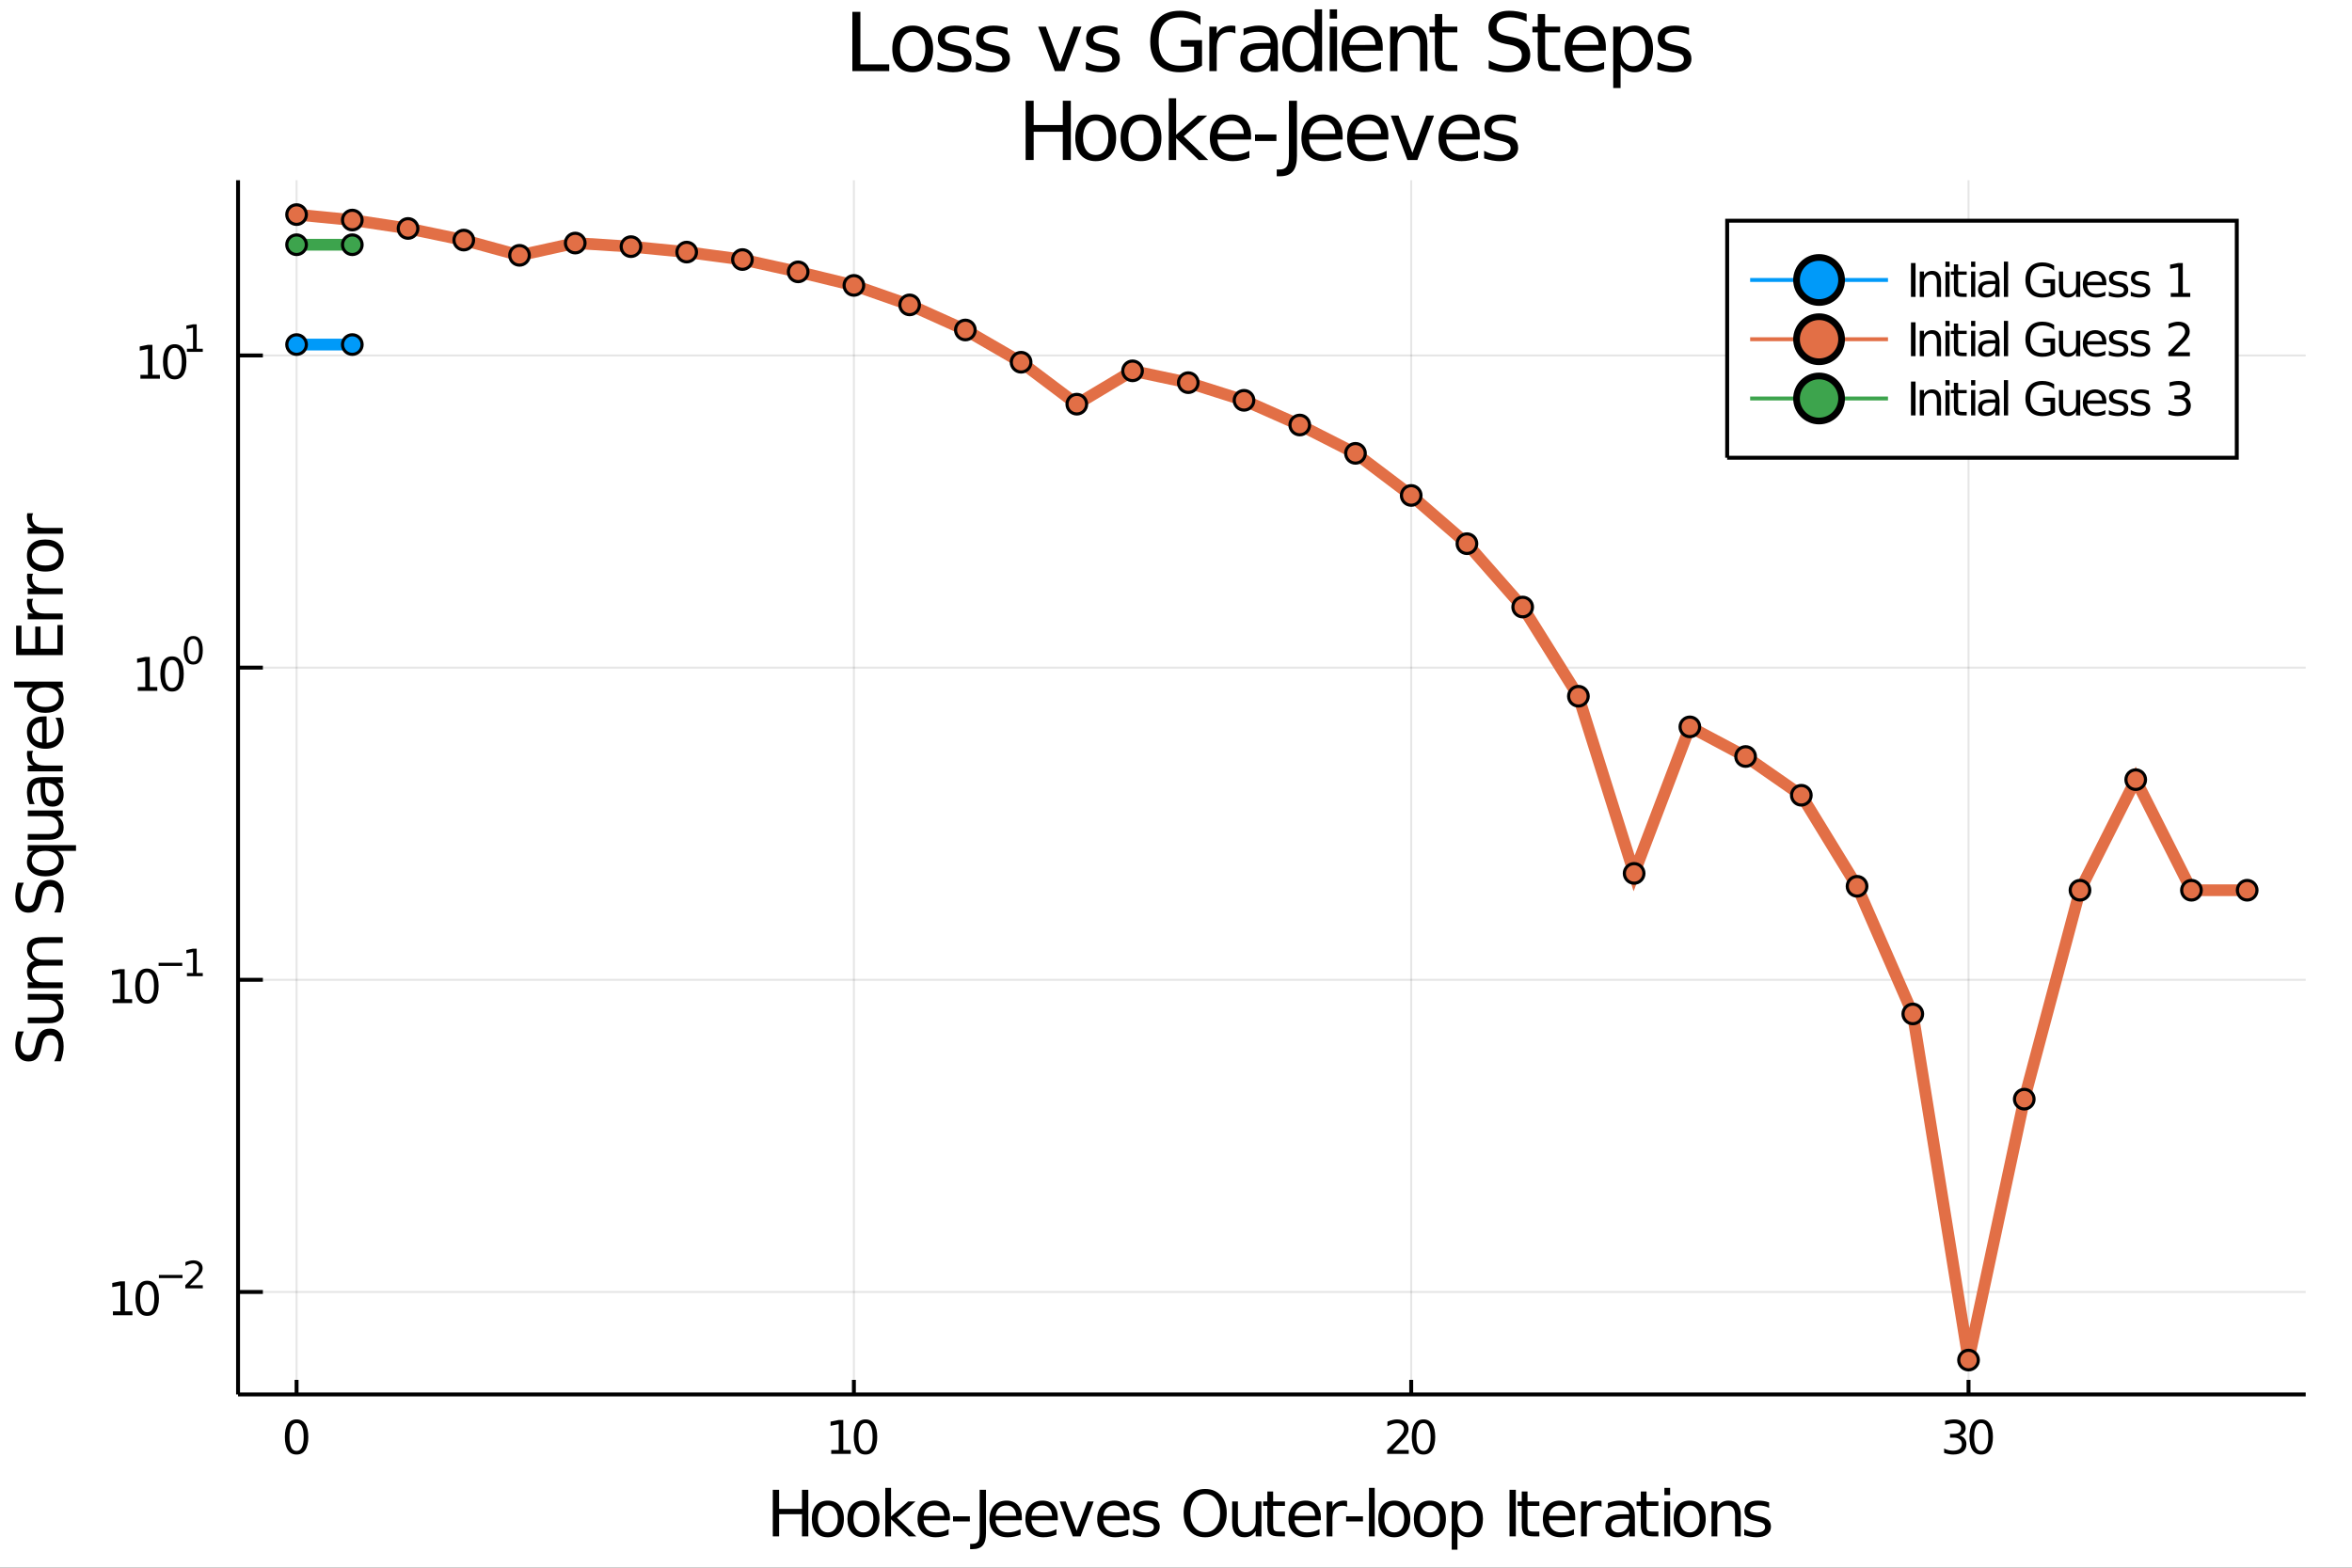 <?xml version="1.0" encoding="utf-8"?>
<svg xmlns="http://www.w3.org/2000/svg" xmlns:xlink="http://www.w3.org/1999/xlink" width="600" height="400" viewBox="0 0 2400 1600">
<rect x="0" y="0" width="2400" height="1600" fill="#333333" stroke="none"/>
<defs>
  <clipPath id="clip810">
    <rect x="0" y="0" width="2400" height="1600"/>
  </clipPath>
</defs>
<path clip-path="url(#clip810)" d="
M0 1600 L2400 1600 L2400 0 L0 0  Z
  " fill="#ffffff" fill-rule="evenodd" fill-opacity="1"/>
<defs>
  <clipPath id="clip811">
    <rect x="480" y="0" width="1681" height="1600"/>
  </clipPath>
</defs>
<path clip-path="url(#clip810)" d="
M242.916 1423.18 L2352.76 1423.18 L2352.76 183.952 L242.916 183.952  Z
  " fill="#ffffff" fill-rule="evenodd" fill-opacity="1"/>
<defs>
  <clipPath id="clip812">
    <rect x="242" y="183" width="2111" height="1240"/>
  </clipPath>
</defs>
<polyline clip-path="url(#clip812)" style="stroke:#000000; stroke-width:2; stroke-opacity:0.1; fill:none" points="
  302.628,1423.18 302.628,183.952 
  "/>
<polyline clip-path="url(#clip812)" style="stroke:#000000; stroke-width:2; stroke-opacity:0.1; fill:none" points="
  871.318,1423.18 871.318,183.952 
  "/>
<polyline clip-path="url(#clip812)" style="stroke:#000000; stroke-width:2; stroke-opacity:0.1; fill:none" points="
  1440.01,1423.18 1440.01,183.952 
  "/>
<polyline clip-path="url(#clip812)" style="stroke:#000000; stroke-width:2; stroke-opacity:0.1; fill:none" points="
  2008.7,1423.18 2008.7,183.952 
  "/>
<polyline clip-path="url(#clip810)" style="stroke:#000000; stroke-width:4; stroke-opacity:1; fill:none" points="
  242.916,1423.18 2352.76,1423.18 
  "/>
<polyline clip-path="url(#clip810)" style="stroke:#000000; stroke-width:4; stroke-opacity:1; fill:none" points="
  302.628,1423.18 302.628,1408.31 
  "/>
<polyline clip-path="url(#clip810)" style="stroke:#000000; stroke-width:4; stroke-opacity:1; fill:none" points="
  871.318,1423.18 871.318,1408.31 
  "/>
<polyline clip-path="url(#clip810)" style="stroke:#000000; stroke-width:4; stroke-opacity:1; fill:none" points="
  1440.01,1423.18 1440.01,1408.31 
  "/>
<polyline clip-path="url(#clip810)" style="stroke:#000000; stroke-width:4; stroke-opacity:1; fill:none" points="
  2008.7,1423.18 2008.7,1408.31 
  "/>
<path clip-path="url(#clip810)" d="M 0 0 M302.628 1452.37 Q299.017 1452.37 297.189 1455.94 Q295.383 1459.48 295.383 1466.61 Q295.383 1473.71 297.189 1477.28 Q299.017 1480.82 302.628 1480.82 Q306.263 1480.82 308.068 1477.28 Q309.897 1473.71 309.897 1466.61 Q309.897 1459.48 308.068 1455.94 Q306.263 1452.37 302.628 1452.37 M302.628 1448.67 Q308.439 1448.67 311.494 1453.27 Q314.573 1457.86 314.573 1466.61 Q314.573 1475.33 311.494 1479.94 Q308.439 1484.52 302.628 1484.52 Q296.818 1484.52 293.74 1479.94 Q290.684 1475.33 290.684 1466.61 Q290.684 1457.86 293.74 1453.27 Q296.818 1448.67 302.628 1448.67 Z" fill="#000000" fill-rule="evenodd" fill-opacity="1" /><path clip-path="url(#clip810)" d="M 0 0 M848.194 1479.92 L855.832 1479.92 L855.832 1453.55 L847.522 1455.22 L847.522 1450.96 L855.786 1449.29 L860.462 1449.29 L860.462 1479.92 L868.101 1479.92 L868.101 1483.85 L848.194 1483.85 L848.194 1479.92 Z" fill="#000000" fill-rule="evenodd" fill-opacity="1" /><path clip-path="url(#clip810)" d="M 0 0 M883.17 1452.37 Q879.559 1452.37 877.73 1455.94 Q875.925 1459.48 875.925 1466.61 Q875.925 1473.71 877.73 1477.28 Q879.559 1480.82 883.17 1480.82 Q886.804 1480.82 888.61 1477.28 Q890.439 1473.71 890.439 1466.61 Q890.439 1459.48 888.61 1455.94 Q886.804 1452.37 883.17 1452.37 M883.17 1448.67 Q888.98 1448.67 892.036 1453.27 Q895.115 1457.86 895.115 1466.61 Q895.115 1475.33 892.036 1479.94 Q888.98 1484.52 883.17 1484.52 Q877.36 1484.52 874.281 1479.94 Q871.226 1475.33 871.226 1466.61 Q871.226 1457.86 874.281 1453.27 Q877.36 1448.67 883.17 1448.67 Z" fill="#000000" fill-rule="evenodd" fill-opacity="1" /><path clip-path="url(#clip810)" d="M 0 0 M1421.15 1479.92 L1437.47 1479.92 L1437.47 1483.85 L1415.53 1483.85 L1415.53 1479.92 Q1418.19 1477.16 1422.77 1472.53 Q1427.38 1467.88 1428.56 1466.54 Q1430.81 1464.01 1431.69 1462.28 Q1432.59 1460.52 1432.59 1458.83 Q1432.59 1456.07 1430.65 1454.34 Q1428.72 1452.6 1425.62 1452.6 Q1423.42 1452.6 1420.97 1453.37 Q1418.54 1454.13 1415.76 1455.68 L1415.76 1450.96 Q1418.58 1449.82 1421.04 1449.25 Q1423.49 1448.67 1425.53 1448.67 Q1430.9 1448.67 1434.09 1451.35 Q1437.29 1454.04 1437.29 1458.53 Q1437.29 1460.66 1436.48 1462.58 Q1435.69 1464.48 1433.58 1467.07 Q1433.01 1467.74 1429.9 1470.96 Q1426.8 1474.15 1421.15 1479.92 Z" fill="#000000" fill-rule="evenodd" fill-opacity="1" /><path clip-path="url(#clip810)" d="M 0 0 M1452.54 1452.37 Q1448.93 1452.37 1447.1 1455.94 Q1445.3 1459.48 1445.3 1466.61 Q1445.3 1473.71 1447.1 1477.28 Q1448.93 1480.82 1452.54 1480.82 Q1456.18 1480.82 1457.98 1477.28 Q1459.81 1473.71 1459.81 1466.61 Q1459.81 1459.48 1457.98 1455.94 Q1456.18 1452.37 1452.54 1452.37 M1452.54 1448.67 Q1458.35 1448.67 1461.41 1453.27 Q1464.49 1457.86 1464.49 1466.61 Q1464.49 1475.33 1461.41 1479.94 Q1458.35 1484.52 1452.54 1484.52 Q1446.73 1484.52 1443.65 1479.94 Q1440.6 1475.33 1440.6 1466.61 Q1440.6 1457.86 1443.65 1453.27 Q1446.73 1448.67 1452.54 1448.67 Z" fill="#000000" fill-rule="evenodd" fill-opacity="1" /><path clip-path="url(#clip810)" d="M 0 0 M1999.44 1465.22 Q2002.8 1465.94 2004.67 1468.2 Q2006.57 1470.47 2006.57 1473.81 Q2006.57 1478.92 2003.05 1481.72 Q1999.53 1484.52 1993.05 1484.52 Q1990.87 1484.52 1988.56 1484.08 Q1986.27 1483.67 1983.81 1482.81 L1983.81 1478.3 Q1985.76 1479.43 1988.07 1480.01 Q1990.39 1480.59 1992.91 1480.59 Q1997.31 1480.59 1999.6 1478.85 Q2001.92 1477.12 2001.92 1473.81 Q2001.92 1470.75 1999.76 1469.04 Q1997.63 1467.3 1993.81 1467.3 L1989.79 1467.3 L1989.79 1463.46 L1994 1463.46 Q1997.45 1463.46 1999.28 1462.09 Q2001.11 1460.7 2001.11 1458.11 Q2001.11 1455.45 1999.21 1454.04 Q1997.33 1452.6 1993.81 1452.6 Q1991.89 1452.6 1989.69 1453.02 Q1987.49 1453.44 1984.86 1454.31 L1984.86 1450.15 Q1987.52 1449.41 1989.83 1449.04 Q1992.17 1448.67 1994.23 1448.67 Q1999.55 1448.67 2002.66 1451.1 Q2005.76 1453.5 2005.76 1457.63 Q2005.76 1460.5 2004.12 1462.49 Q2002.47 1464.45 1999.44 1465.22 Z" fill="#000000" fill-rule="evenodd" fill-opacity="1" /><path clip-path="url(#clip810)" d="M 0 0 M2021.64 1452.37 Q2018.03 1452.37 2016.2 1455.94 Q2014.39 1459.48 2014.39 1466.61 Q2014.39 1473.71 2016.2 1477.28 Q2018.03 1480.82 2021.64 1480.82 Q2025.27 1480.82 2027.08 1477.28 Q2028.91 1473.71 2028.91 1466.61 Q2028.91 1459.48 2027.08 1455.94 Q2025.27 1452.37 2021.64 1452.37 M2021.64 1448.67 Q2027.45 1448.67 2030.5 1453.27 Q2033.58 1457.86 2033.58 1466.61 Q2033.58 1475.33 2030.5 1479.94 Q2027.45 1484.52 2021.64 1484.52 Q2015.83 1484.52 2012.75 1479.94 Q2009.69 1475.33 2009.69 1466.61 Q2009.69 1457.86 2012.75 1453.27 Q2015.83 1448.67 2021.64 1448.67 Z" fill="#000000" fill-rule="evenodd" fill-opacity="1" /><path clip-path="url(#clip810)" d="M 0 0 M788.579 1520.52 L795.009 1520.52 L795.009 1540 L818.371 1540 L818.371 1520.52 L824.8 1520.52 L824.8 1568.04 L818.371 1568.04 L818.371 1545.41 L795.009 1545.41 L795.009 1568.04 L788.579 1568.04 L788.579 1520.52 Z" fill="#000000" fill-rule="evenodd" fill-opacity="1" /><path clip-path="url(#clip810)" d="M 0 0 M844.757 1536.5 Q840.046 1536.5 837.309 1540.19 Q834.572 1543.85 834.572 1550.25 Q834.572 1556.65 837.277 1560.34 Q840.014 1564 844.757 1564 Q849.436 1564 852.173 1560.31 Q854.91 1556.62 854.91 1550.25 Q854.91 1543.92 852.173 1540.23 Q849.436 1536.5 844.757 1536.5 M844.757 1531.54 Q852.396 1531.54 856.756 1536.5 Q861.117 1541.47 861.117 1550.25 Q861.117 1559 856.756 1564 Q852.396 1568.97 844.757 1568.97 Q837.086 1568.97 832.726 1564 Q828.397 1559 828.397 1550.25 Q828.397 1541.47 832.726 1536.5 Q837.086 1531.54 844.757 1531.54 Z" fill="#000000" fill-rule="evenodd" fill-opacity="1" /><path clip-path="url(#clip810)" d="M 0 0 M881.073 1536.5 Q876.362 1536.5 873.625 1540.19 Q870.888 1543.85 870.888 1550.25 Q870.888 1556.65 873.593 1560.34 Q876.331 1564 881.073 1564 Q885.752 1564 888.489 1560.31 Q891.226 1556.62 891.226 1550.25 Q891.226 1543.92 888.489 1540.23 Q885.752 1536.5 881.073 1536.5 M881.073 1531.54 Q888.712 1531.54 893.072 1536.5 Q897.433 1541.47 897.433 1550.25 Q897.433 1559 893.072 1564 Q888.712 1568.97 881.073 1568.97 Q873.402 1568.97 869.042 1564 Q864.713 1559 864.713 1550.25 Q864.713 1541.47 869.042 1536.5 Q873.402 1531.54 881.073 1531.54 Z" fill="#000000" fill-rule="evenodd" fill-opacity="1" /><path clip-path="url(#clip810)" d="M 0 0 M903.353 1518.52 L909.241 1518.52 L909.241 1547.77 L926.715 1532.4 L934.195 1532.4 L915.289 1549.07 L934.991 1568.04 L927.352 1568.04 L909.241 1550.63 L909.241 1568.04 L903.353 1568.04 L903.353 1518.52 Z" fill="#000000" fill-rule="evenodd" fill-opacity="1" /><path clip-path="url(#clip810)" d="M 0 0 M969.302 1548.76 L969.302 1551.62 L942.375 1551.62 Q942.757 1557.67 946.003 1560.85 Q949.282 1564 955.106 1564 Q958.48 1564 961.631 1563.17 Q964.814 1562.35 967.933 1560.69 L967.933 1566.23 Q964.782 1567.57 961.472 1568.27 Q958.162 1568.97 954.756 1568.97 Q946.226 1568.97 941.229 1564 Q936.264 1559.04 936.264 1550.57 Q936.264 1541.82 940.974 1536.69 Q945.717 1531.54 953.738 1531.54 Q960.931 1531.54 965.1 1536.18 Q969.302 1540.8 969.302 1548.76 M963.445 1547.04 Q963.382 1542.23 960.74 1539.37 Q958.13 1536.5 953.801 1536.5 Q948.9 1536.5 945.94 1539.27 Q943.011 1542.04 942.566 1547.07 L963.445 1547.04 Z" fill="#000000" fill-rule="evenodd" fill-opacity="1" /><path clip-path="url(#clip810)" d="M 0 0 M972.485 1547.58 L989.64 1547.58 L989.64 1552.8 L972.485 1552.8 L972.485 1547.58 Z" fill="#000000" fill-rule="evenodd" fill-opacity="1" /><path clip-path="url(#clip810)" d="M 0 0 M999.666 1520.52 L1006.1 1520.52 L1006.1 1564.73 Q1006.1 1573.33 1002.82 1577.21 Q999.571 1581.09 992.346 1581.09 L989.895 1581.09 L989.895 1575.68 L991.9 1575.68 Q996.165 1575.68 997.916 1573.3 Q999.666 1570.91 999.666 1564.73 L999.666 1520.52 Z" fill="#000000" fill-rule="evenodd" fill-opacity="1" /><path clip-path="url(#clip810)" d="M 0 0 M1042.73 1548.76 L1042.73 1551.62 L1015.8 1551.62 Q1016.19 1557.67 1019.43 1560.85 Q1022.71 1564 1028.53 1564 Q1031.91 1564 1035.06 1563.17 Q1038.24 1562.35 1041.36 1560.69 L1041.36 1566.23 Q1038.21 1567.57 1034.9 1568.27 Q1031.59 1568.97 1028.18 1568.97 Q1019.65 1568.97 1014.66 1564 Q1009.69 1559.04 1009.69 1550.57 Q1009.69 1541.82 1014.4 1536.69 Q1019.15 1531.54 1027.17 1531.54 Q1034.36 1531.54 1038.53 1536.18 Q1042.73 1540.8 1042.73 1548.76 M1036.87 1547.04 Q1036.81 1542.23 1034.17 1539.37 Q1031.56 1536.5 1027.23 1536.5 Q1022.33 1536.5 1019.37 1539.27 Q1016.44 1542.04 1015.99 1547.07 L1036.87 1547.04 Z" fill="#000000" fill-rule="evenodd" fill-opacity="1" /><path clip-path="url(#clip810)" d="M 0 0 M1079.36 1548.76 L1079.36 1551.62 L1052.44 1551.62 Q1052.82 1557.67 1056.07 1560.85 Q1059.34 1564 1065.17 1564 Q1068.54 1564 1071.69 1563.17 Q1074.88 1562.35 1078 1560.69 L1078 1566.23 Q1074.85 1567.57 1071.54 1568.27 Q1068.22 1568.97 1064.82 1568.97 Q1056.29 1568.97 1051.29 1564 Q1046.33 1559.04 1046.33 1550.57 Q1046.33 1541.82 1051.04 1536.69 Q1055.78 1531.54 1063.8 1531.54 Q1070.99 1531.54 1075.16 1536.18 Q1079.36 1540.8 1079.36 1548.76 M1073.51 1547.04 Q1073.44 1542.23 1070.8 1539.37 Q1068.19 1536.5 1063.86 1536.5 Q1058.96 1536.5 1056 1539.27 Q1053.07 1542.04 1052.63 1547.07 L1073.51 1547.04 Z" fill="#000000" fill-rule="evenodd" fill-opacity="1" /><path clip-path="url(#clip810)" d="M 0 0 M1081.31 1532.4 L1087.51 1532.4 L1098.65 1562.31 L1109.79 1532.4 L1116 1532.4 L1102.63 1568.04 L1094.67 1568.04 L1081.31 1532.4 Z" fill="#000000" fill-rule="evenodd" fill-opacity="1" /><path clip-path="url(#clip810)" d="M 0 0 M1152.63 1548.76 L1152.63 1551.62 L1125.71 1551.62 Q1126.09 1557.67 1129.34 1560.85 Q1132.61 1564 1138.44 1564 Q1141.81 1564 1144.96 1563.17 Q1148.15 1562.35 1151.27 1560.69 L1151.27 1566.23 Q1148.11 1567.57 1144.8 1568.27 Q1141.49 1568.97 1138.09 1568.97 Q1129.56 1568.97 1124.56 1564 Q1119.6 1559.04 1119.6 1550.57 Q1119.6 1541.82 1124.31 1536.69 Q1129.05 1531.54 1137.07 1531.54 Q1144.26 1531.54 1148.43 1536.18 Q1152.63 1540.8 1152.63 1548.76 M1146.78 1547.04 Q1146.71 1542.23 1144.07 1539.37 Q1141.46 1536.5 1137.13 1536.5 Q1132.23 1536.5 1129.27 1539.27 Q1126.34 1542.04 1125.9 1547.07 L1146.78 1547.04 Z" fill="#000000" fill-rule="evenodd" fill-opacity="1" /><path clip-path="url(#clip810)" d="M 0 0 M1181.5 1533.45 L1181.5 1538.98 Q1179.02 1537.71 1176.35 1537.07 Q1173.67 1536.44 1170.81 1536.44 Q1166.45 1536.44 1164.25 1537.77 Q1162.09 1539.11 1162.09 1541.79 Q1162.09 1543.82 1163.65 1545 Q1165.21 1546.15 1169.92 1547.2 L1171.92 1547.64 Q1178.16 1548.98 1180.77 1551.43 Q1183.41 1553.85 1183.41 1558.21 Q1183.41 1563.17 1179.47 1566.07 Q1175.55 1568.97 1168.68 1568.97 Q1165.81 1568.97 1162.69 1568.39 Q1159.6 1567.85 1156.17 1566.74 L1156.17 1560.69 Q1159.41 1562.38 1162.56 1563.24 Q1165.72 1564.07 1168.8 1564.07 Q1172.94 1564.07 1175.17 1562.66 Q1177.4 1561.23 1177.4 1558.65 Q1177.4 1556.27 1175.77 1554.99 Q1174.18 1553.72 1168.74 1552.54 L1166.7 1552.07 Q1161.26 1550.92 1158.84 1548.56 Q1156.42 1546.18 1156.42 1542.04 Q1156.42 1537.01 1159.99 1534.27 Q1163.55 1531.54 1170.11 1531.54 Q1173.35 1531.54 1176.22 1532.01 Q1179.08 1532.49 1181.5 1533.45 Z" fill="#000000" fill-rule="evenodd" fill-opacity="1" /><path clip-path="url(#clip810)" d="M 0 0 M1229.82 1524.88 Q1222.82 1524.88 1218.68 1530.1 Q1214.57 1535.32 1214.57 1544.33 Q1214.57 1553.31 1218.68 1558.53 Q1222.82 1563.75 1229.82 1563.75 Q1236.82 1563.75 1240.89 1558.53 Q1245 1553.31 1245 1544.33 Q1245 1535.32 1240.89 1530.1 Q1236.82 1524.88 1229.82 1524.88 M1229.82 1519.66 Q1239.81 1519.66 1245.8 1526.38 Q1251.78 1533.06 1251.78 1544.33 Q1251.78 1555.57 1245.8 1562.28 Q1239.81 1568.97 1229.82 1568.97 Q1219.79 1568.97 1213.78 1562.28 Q1207.79 1555.6 1207.79 1544.33 Q1207.79 1533.06 1213.78 1526.38 Q1219.79 1519.66 1229.82 1519.66 Z" fill="#000000" fill-rule="evenodd" fill-opacity="1" /><path clip-path="url(#clip810)" d="M 0 0 M1257.32 1553.98 L1257.32 1532.4 L1263.17 1532.4 L1263.17 1553.75 Q1263.17 1558.81 1265.15 1561.36 Q1267.12 1563.87 1271.07 1563.87 Q1275.81 1563.87 1278.55 1560.85 Q1281.32 1557.83 1281.32 1552.61 L1281.32 1532.4 L1287.17 1532.4 L1287.17 1568.04 L1281.32 1568.04 L1281.32 1562.57 Q1279.18 1565.82 1276.35 1567.41 Q1273.55 1568.97 1269.83 1568.97 Q1263.68 1568.97 1260.5 1565.15 Q1257.32 1561.33 1257.32 1553.98 M1272.05 1531.54 L1272.05 1531.54 Z" fill="#000000" fill-rule="evenodd" fill-opacity="1" /><path clip-path="url(#clip810)" d="M 0 0 M1299.11 1522.27 L1299.11 1532.4 L1311.17 1532.4 L1311.17 1536.95 L1299.11 1536.95 L1299.11 1556.3 Q1299.11 1560.66 1300.29 1561.9 Q1301.5 1563.14 1305.16 1563.14 L1311.17 1563.14 L1311.17 1568.04 L1305.16 1568.04 Q1298.38 1568.04 1295.8 1565.53 Q1293.22 1562.98 1293.22 1556.3 L1293.22 1536.95 L1288.92 1536.95 L1288.92 1532.4 L1293.22 1532.4 L1293.22 1522.27 L1299.11 1522.27 Z" fill="#000000" fill-rule="evenodd" fill-opacity="1" /><path clip-path="url(#clip810)" d="M 0 0 M1347.81 1548.76 L1347.81 1551.62 L1320.88 1551.62 Q1321.26 1557.67 1324.51 1560.85 Q1327.79 1564 1333.61 1564 Q1336.99 1564 1340.14 1563.17 Q1343.32 1562.35 1346.44 1560.69 L1346.44 1566.23 Q1343.29 1567.57 1339.98 1568.27 Q1336.67 1568.97 1333.26 1568.97 Q1324.73 1568.97 1319.73 1564 Q1314.77 1559.04 1314.77 1550.57 Q1314.77 1541.82 1319.48 1536.69 Q1324.22 1531.54 1332.24 1531.54 Q1339.44 1531.54 1343.61 1536.18 Q1347.81 1540.8 1347.81 1548.76 M1341.95 1547.04 Q1341.89 1542.23 1339.24 1539.37 Q1336.63 1536.5 1332.31 1536.5 Q1327.4 1536.5 1324.44 1539.27 Q1321.52 1542.04 1321.07 1547.07 L1341.95 1547.04 Z" fill="#000000" fill-rule="evenodd" fill-opacity="1" /><path clip-path="url(#clip810)" d="M 0 0 M1374.61 1537.87 Q1373.62 1537.3 1372.44 1537.04 Q1371.3 1536.76 1369.9 1536.76 Q1364.93 1536.76 1362.26 1540 Q1359.62 1543.22 1359.62 1549.27 L1359.62 1568.04 L1353.73 1568.04 L1353.73 1532.4 L1359.62 1532.4 L1359.62 1537.93 Q1361.46 1534.69 1364.42 1533.13 Q1367.38 1531.54 1371.61 1531.54 Q1372.22 1531.54 1372.95 1531.63 Q1373.68 1531.7 1374.57 1531.85 L1374.61 1537.87 Z" fill="#000000" fill-rule="evenodd" fill-opacity="1" /><path clip-path="url(#clip810)" d="M 0 0 M1373.62 1547.58 L1390.78 1547.58 L1390.78 1552.8 L1373.62 1552.8 L1373.62 1547.58 Z" fill="#000000" fill-rule="evenodd" fill-opacity="1" /><path clip-path="url(#clip810)" d="M 0 0 M1396.92 1518.52 L1402.77 1518.52 L1402.77 1568.04 L1396.92 1568.04 L1396.92 1518.52 Z" fill="#000000" fill-rule="evenodd" fill-opacity="1" /><path clip-path="url(#clip810)" d="M 0 0 M1422.73 1536.5 Q1418.02 1536.5 1415.28 1540.19 Q1412.55 1543.85 1412.55 1550.25 Q1412.55 1556.65 1415.25 1560.34 Q1417.99 1564 1422.73 1564 Q1427.41 1564 1430.15 1560.31 Q1432.88 1556.62 1432.88 1550.25 Q1432.88 1543.92 1430.15 1540.23 Q1427.41 1536.5 1422.73 1536.5 M1422.73 1531.54 Q1430.37 1531.54 1434.73 1536.5 Q1439.09 1541.47 1439.09 1550.25 Q1439.09 1559 1434.73 1564 Q1430.37 1568.97 1422.73 1568.97 Q1415.06 1568.97 1410.7 1564 Q1406.37 1559 1406.37 1550.25 Q1406.37 1541.47 1410.7 1536.5 Q1415.06 1531.54 1422.73 1531.54 Z" fill="#000000" fill-rule="evenodd" fill-opacity="1" /><path clip-path="url(#clip810)" d="M 0 0 M1459.05 1536.5 Q1454.34 1536.5 1451.6 1540.19 Q1448.86 1543.85 1448.86 1550.25 Q1448.86 1556.65 1451.57 1560.34 Q1454.3 1564 1459.05 1564 Q1463.73 1564 1466.46 1560.31 Q1469.2 1556.62 1469.2 1550.25 Q1469.2 1543.92 1466.46 1540.23 Q1463.73 1536.5 1459.05 1536.5 M1459.05 1531.54 Q1466.69 1531.54 1471.05 1536.5 Q1475.41 1541.47 1475.41 1550.25 Q1475.41 1559 1471.05 1564 Q1466.69 1568.97 1459.05 1568.97 Q1451.38 1568.97 1447.02 1564 Q1442.69 1559 1442.69 1550.25 Q1442.69 1541.47 1447.02 1536.5 Q1451.38 1531.54 1459.05 1531.54 Z" fill="#000000" fill-rule="evenodd" fill-opacity="1" /><path clip-path="url(#clip810)" d="M 0 0 M1487.22 1562.7 L1487.22 1581.6 L1481.33 1581.6 L1481.33 1532.4 L1487.22 1532.4 L1487.22 1537.81 Q1489.06 1534.62 1491.86 1533.1 Q1494.7 1531.54 1498.61 1531.54 Q1505.1 1531.54 1509.15 1536.69 Q1513.22 1541.85 1513.22 1550.25 Q1513.22 1558.65 1509.15 1563.81 Q1505.1 1568.97 1498.61 1568.97 Q1494.7 1568.97 1491.86 1567.44 Q1489.06 1565.88 1487.22 1562.7 M1507.14 1550.25 Q1507.14 1543.79 1504.47 1540.13 Q1501.82 1536.44 1497.18 1536.44 Q1492.53 1536.44 1489.86 1540.13 Q1487.22 1543.79 1487.22 1550.25 Q1487.22 1556.71 1489.86 1560.4 Q1492.53 1564.07 1497.18 1564.07 Q1501.82 1564.07 1504.47 1560.4 Q1507.14 1556.71 1507.14 1550.25 Z" fill="#000000" fill-rule="evenodd" fill-opacity="1" /><path clip-path="url(#clip810)" d="M 0 0 M1540.34 1520.52 L1546.77 1520.52 L1546.77 1568.04 L1540.34 1568.04 L1540.34 1520.52 Z" fill="#000000" fill-rule="evenodd" fill-opacity="1" /><path clip-path="url(#clip810)" d="M 0 0 M1558.7 1522.27 L1558.7 1532.4 L1570.77 1532.4 L1570.77 1536.95 L1558.7 1536.95 L1558.7 1556.3 Q1558.7 1560.66 1559.88 1561.9 Q1561.09 1563.14 1564.75 1563.14 L1570.77 1563.14 L1570.77 1568.04 L1564.75 1568.04 Q1557.97 1568.04 1555.39 1565.53 Q1552.81 1562.98 1552.81 1556.3 L1552.81 1536.95 L1548.52 1536.95 L1548.52 1532.4 L1552.81 1532.4 L1552.81 1522.27 L1558.7 1522.27 Z" fill="#000000" fill-rule="evenodd" fill-opacity="1" /><path clip-path="url(#clip810)" d="M 0 0 M1607.4 1548.76 L1607.4 1551.62 L1580.47 1551.62 Q1580.86 1557.67 1584.1 1560.85 Q1587.38 1564 1593.2 1564 Q1596.58 1564 1599.73 1563.17 Q1602.91 1562.35 1606.03 1560.69 L1606.03 1566.23 Q1602.88 1567.57 1599.57 1568.27 Q1596.26 1568.97 1592.85 1568.97 Q1584.32 1568.97 1579.33 1564 Q1574.36 1559.04 1574.36 1550.57 Q1574.36 1541.82 1579.07 1536.69 Q1583.82 1531.54 1591.84 1531.54 Q1599.03 1531.54 1603.2 1536.18 Q1607.4 1540.8 1607.4 1548.76 M1601.54 1547.04 Q1601.48 1542.23 1598.84 1539.37 Q1596.23 1536.5 1591.9 1536.5 Q1587 1536.5 1584.04 1539.27 Q1581.11 1542.04 1580.66 1547.07 L1601.54 1547.04 Z" fill="#000000" fill-rule="evenodd" fill-opacity="1" /><path clip-path="url(#clip810)" d="M 0 0 M1634.2 1537.87 Q1633.21 1537.3 1632.04 1537.04 Q1630.89 1536.76 1629.49 1536.76 Q1624.52 1536.76 1621.85 1540 Q1619.21 1543.22 1619.21 1549.27 L1619.21 1568.04 L1613.32 1568.04 L1613.32 1532.4 L1619.21 1532.4 L1619.21 1537.93 Q1621.05 1534.69 1624.01 1533.13 Q1626.97 1531.54 1631.21 1531.54 Q1631.81 1531.54 1632.54 1531.63 Q1633.28 1531.7 1634.17 1531.85 L1634.2 1537.87 Z" fill="#000000" fill-rule="evenodd" fill-opacity="1" /><path clip-path="url(#clip810)" d="M 0 0 M1656.54 1550.12 Q1649.45 1550.12 1646.71 1551.75 Q1643.97 1553.37 1643.97 1557.29 Q1643.97 1560.4 1646.01 1562.25 Q1648.08 1564.07 1651.61 1564.07 Q1656.48 1564.07 1659.41 1560.63 Q1662.37 1557.16 1662.37 1551.43 L1662.37 1550.12 L1656.54 1550.12 M1668.22 1547.71 L1668.22 1568.04 L1662.37 1568.04 L1662.37 1562.63 Q1660.36 1565.88 1657.37 1567.44 Q1654.38 1568.97 1650.05 1568.97 Q1644.58 1568.97 1641.33 1565.91 Q1638.11 1562.82 1638.11 1557.67 Q1638.11 1551.65 1642.13 1548.6 Q1646.17 1545.54 1654.16 1545.54 L1662.37 1545.54 L1662.37 1544.97 Q1662.37 1540.93 1659.69 1538.73 Q1657.05 1536.5 1652.25 1536.5 Q1649.19 1536.5 1646.29 1537.23 Q1643.4 1537.97 1640.72 1539.43 L1640.72 1534.02 Q1643.94 1532.78 1646.96 1532.17 Q1649.99 1531.54 1652.85 1531.54 Q1660.59 1531.54 1664.41 1535.55 Q1668.22 1539.56 1668.22 1547.71 Z" fill="#000000" fill-rule="evenodd" fill-opacity="1" /><path clip-path="url(#clip810)" d="M 0 0 M1680.16 1522.27 L1680.16 1532.4 L1692.22 1532.4 L1692.22 1536.95 L1680.16 1536.95 L1680.16 1556.3 Q1680.16 1560.66 1681.34 1561.9 Q1682.55 1563.14 1686.21 1563.14 L1692.22 1563.14 L1692.22 1568.04 L1686.21 1568.04 Q1679.43 1568.04 1676.85 1565.53 Q1674.27 1562.98 1674.27 1556.3 L1674.27 1536.95 L1669.98 1536.95 L1669.98 1532.4 L1674.27 1532.4 L1674.27 1522.27 L1680.16 1522.27 Z" fill="#000000" fill-rule="evenodd" fill-opacity="1" /><path clip-path="url(#clip810)" d="M 0 0 M1698.37 1532.4 L1704.22 1532.4 L1704.22 1568.04 L1698.37 1568.04 L1698.37 1532.4 M1698.37 1518.52 L1704.22 1518.52 L1704.22 1525.93 L1698.37 1525.93 L1698.37 1518.52 Z" fill="#000000" fill-rule="evenodd" fill-opacity="1" /><path clip-path="url(#clip810)" d="M 0 0 M1724.18 1536.5 Q1719.47 1536.5 1716.73 1540.19 Q1713.99 1543.85 1713.99 1550.25 Q1713.99 1556.65 1716.7 1560.34 Q1719.44 1564 1724.18 1564 Q1728.86 1564 1731.6 1560.31 Q1734.33 1556.62 1734.33 1550.25 Q1734.33 1543.92 1731.6 1540.23 Q1728.86 1536.5 1724.18 1536.5 M1724.18 1531.54 Q1731.82 1531.54 1736.18 1536.5 Q1740.54 1541.47 1740.54 1550.25 Q1740.54 1559 1736.18 1564 Q1731.82 1568.97 1724.18 1568.97 Q1716.51 1568.97 1712.15 1564 Q1707.82 1559 1707.82 1550.25 Q1707.82 1541.47 1712.15 1536.5 Q1716.51 1531.54 1724.18 1531.54 Z" fill="#000000" fill-rule="evenodd" fill-opacity="1" /><path clip-path="url(#clip810)" d="M 0 0 M1776.31 1546.53 L1776.31 1568.04 L1770.46 1568.04 L1770.46 1546.72 Q1770.46 1541.66 1768.48 1539.14 Q1766.51 1536.63 1762.56 1536.63 Q1757.82 1536.63 1755.08 1539.65 Q1752.35 1542.68 1752.35 1547.9 L1752.35 1568.04 L1746.46 1568.04 L1746.46 1532.4 L1752.35 1532.4 L1752.35 1537.93 Q1754.45 1534.72 1757.28 1533.13 Q1760.15 1531.54 1763.87 1531.54 Q1770.01 1531.54 1773.16 1535.36 Q1776.31 1539.14 1776.31 1546.53 Z" fill="#000000" fill-rule="evenodd" fill-opacity="1" /><path clip-path="url(#clip810)" d="M 0 0 M1805.18 1533.45 L1805.18 1538.98 Q1802.7 1537.71 1800.03 1537.07 Q1797.35 1536.44 1794.49 1536.44 Q1790.13 1536.44 1787.93 1537.77 Q1785.77 1539.11 1785.77 1541.79 Q1785.77 1543.82 1787.33 1545 Q1788.89 1546.15 1793.6 1547.2 L1795.6 1547.64 Q1801.84 1548.98 1804.45 1551.43 Q1807.09 1553.85 1807.09 1558.21 Q1807.09 1563.17 1803.15 1566.07 Q1799.23 1568.97 1792.36 1568.97 Q1789.49 1568.97 1786.37 1568.39 Q1783.28 1567.85 1779.85 1566.74 L1779.85 1560.69 Q1783.09 1562.38 1786.24 1563.24 Q1789.4 1564.07 1792.48 1564.07 Q1796.62 1564.07 1798.85 1562.66 Q1801.08 1561.23 1801.08 1558.65 Q1801.08 1556.27 1799.45 1554.99 Q1797.86 1553.72 1792.42 1552.54 L1790.38 1552.07 Q1784.94 1550.92 1782.52 1548.56 Q1780.1 1546.18 1780.1 1542.04 Q1780.1 1537.01 1783.67 1534.27 Q1787.23 1531.54 1793.79 1531.54 Q1797.03 1531.54 1799.9 1532.01 Q1802.76 1532.49 1805.18 1533.45 Z" fill="#000000" fill-rule="evenodd" fill-opacity="1" /><polyline clip-path="url(#clip812)" style="stroke:#000000; stroke-width:2; stroke-opacity:0.1; fill:none" points="
  242.916,1318.6 2352.76,1318.6 
  "/>
<polyline clip-path="url(#clip812)" style="stroke:#000000; stroke-width:2; stroke-opacity:0.1; fill:none" points="
  242.916,999.992 2352.76,999.992 
  "/>
<polyline clip-path="url(#clip812)" style="stroke:#000000; stroke-width:2; stroke-opacity:0.1; fill:none" points="
  242.916,681.387 2352.76,681.387 
  "/>
<polyline clip-path="url(#clip812)" style="stroke:#000000; stroke-width:2; stroke-opacity:0.1; fill:none" points="
  242.916,362.783 2352.76,362.783 
  "/>
<polyline clip-path="url(#clip810)" style="stroke:#000000; stroke-width:4; stroke-opacity:1; fill:none" points="
  242.916,1423.18 242.916,183.952 
  "/>
<polyline clip-path="url(#clip810)" style="stroke:#000000; stroke-width:4; stroke-opacity:1; fill:none" points="
  242.916,1318.6 268.234,1318.6 
  "/>
<polyline clip-path="url(#clip810)" style="stroke:#000000; stroke-width:4; stroke-opacity:1; fill:none" points="
  242.916,999.992 268.234,999.992 
  "/>
<polyline clip-path="url(#clip810)" style="stroke:#000000; stroke-width:4; stroke-opacity:1; fill:none" points="
  242.916,681.387 268.234,681.387 
  "/>
<polyline clip-path="url(#clip810)" style="stroke:#000000; stroke-width:4; stroke-opacity:1; fill:none" points="
  242.916,362.783 268.234,362.783 
  "/>
<path clip-path="url(#clip810)" d="M 0 0 M115.232 1338.39 L122.871 1338.39 L122.871 1312.02 L114.561 1313.69 L114.561 1309.43 L122.825 1307.76 L127.501 1307.76 L127.501 1338.39 L135.14 1338.39 L135.14 1342.32 L115.232 1342.32 L115.232 1338.39 Z" fill="#000000" fill-rule="evenodd" fill-opacity="1" /><path clip-path="url(#clip810)" d="M 0 0 M150.209 1310.84 Q146.598 1310.84 144.769 1314.41 Q142.964 1317.95 142.964 1325.08 Q142.964 1332.19 144.769 1335.75 Q146.598 1339.29 150.209 1339.29 Q153.843 1339.29 155.649 1335.75 Q157.478 1332.19 157.478 1325.08 Q157.478 1317.95 155.649 1314.41 Q153.843 1310.84 150.209 1310.84 M150.209 1307.14 Q156.019 1307.14 159.075 1311.75 Q162.153 1316.33 162.153 1325.08 Q162.153 1333.81 159.075 1338.41 Q156.019 1343 150.209 1343 Q144.399 1343 141.32 1338.41 Q138.265 1333.81 138.265 1325.08 Q138.265 1316.33 141.32 1311.75 Q144.399 1307.14 150.209 1307.14 Z" fill="#000000" fill-rule="evenodd" fill-opacity="1" /><path clip-path="url(#clip810)" d="M 0 0 M162.153 1301.24 L186.265 1301.24 L186.265 1304.44 L162.153 1304.44 L162.153 1301.24 Z" fill="#000000" fill-rule="evenodd" fill-opacity="1" /><path clip-path="url(#clip810)" d="M 0 0 M193.656 1311.72 L206.916 1311.72 L206.916 1314.91 L189.086 1314.91 L189.086 1311.72 Q191.249 1309.48 194.973 1305.72 Q198.716 1301.94 199.675 1300.85 Q201.499 1298.8 202.214 1297.38 Q202.947 1295.96 202.947 1294.58 Q202.947 1292.34 201.368 1290.93 Q199.807 1289.52 197.286 1289.52 Q195.5 1289.52 193.506 1290.14 Q191.531 1290.76 189.274 1292.02 L189.274 1288.19 Q191.569 1287.27 193.562 1286.8 Q195.556 1286.33 197.211 1286.33 Q201.575 1286.33 204.17 1288.51 Q206.765 1290.69 206.765 1294.34 Q206.765 1296.07 206.107 1297.63 Q205.468 1299.17 203.756 1301.28 Q203.286 1301.82 200.766 1304.44 Q198.246 1307.03 193.656 1311.72 Z" fill="#000000" fill-rule="evenodd" fill-opacity="1" /><path clip-path="url(#clip810)" d="M 0 0 M114.931 1019.78 L122.57 1019.78 L122.57 993.419 L114.26 995.085 L114.26 990.826 L122.524 989.159 L127.2 989.159 L127.2 1019.78 L134.839 1019.78 L134.839 1023.72 L114.931 1023.72 L114.931 1019.78 Z" fill="#000000" fill-rule="evenodd" fill-opacity="1" /><path clip-path="url(#clip810)" d="M 0 0 M149.908 992.238 Q146.297 992.238 144.468 995.803 Q142.663 999.345 142.663 1006.47 Q142.663 1013.58 144.468 1017.15 Q146.297 1020.69 149.908 1020.69 Q153.542 1020.69 155.348 1017.15 Q157.177 1013.58 157.177 1006.47 Q157.177 999.345 155.348 995.803 Q153.542 992.238 149.908 992.238 M149.908 988.534 Q155.718 988.534 158.774 993.141 Q161.852 997.724 161.852 1006.47 Q161.852 1015.2 158.774 1019.81 Q155.718 1024.39 149.908 1024.39 Q144.098 1024.39 141.019 1019.81 Q137.964 1015.2 137.964 1006.47 Q137.964 997.724 141.019 993.141 Q144.098 988.534 149.908 988.534 Z" fill="#000000" fill-rule="evenodd" fill-opacity="1" /><path clip-path="url(#clip810)" d="M 0 0 M161.852 982.636 L185.964 982.636 L185.964 985.833 L161.852 985.833 L161.852 982.636 Z" fill="#000000" fill-rule="evenodd" fill-opacity="1" /><path clip-path="url(#clip810)" d="M 0 0 M190.741 993.112 L196.948 993.112 L196.948 971.69 L190.196 973.044 L190.196 969.583 L196.91 968.229 L200.709 968.229 L200.709 993.112 L206.916 993.112 L206.916 996.309 L190.741 996.309 L190.741 993.112 Z" fill="#000000" fill-rule="evenodd" fill-opacity="1" /><path clip-path="url(#clip810)" d="M 0 0 M140.585 701.18 L148.224 701.18 L148.224 674.814 L139.914 676.481 L139.914 672.222 L148.178 670.555 L152.854 670.555 L152.854 701.18 L160.493 701.18 L160.493 705.115 L140.585 705.115 L140.585 701.18 Z" fill="#000000" fill-rule="evenodd" fill-opacity="1" /><path clip-path="url(#clip810)" d="M 0 0 M175.562 673.634 Q171.951 673.634 170.122 677.198 Q168.317 680.74 168.317 687.87 Q168.317 694.976 170.122 698.541 Q171.951 702.083 175.562 702.083 Q179.196 702.083 181.002 698.541 Q182.83 694.976 182.83 687.87 Q182.83 680.74 181.002 677.198 Q179.196 673.634 175.562 673.634 M175.562 669.93 Q181.372 669.93 184.428 674.536 Q187.506 679.12 187.506 687.87 Q187.506 696.596 184.428 701.203 Q181.372 705.786 175.562 705.786 Q169.752 705.786 166.673 701.203 Q163.618 696.596 163.618 687.87 Q163.618 679.12 166.673 674.536 Q169.752 669.93 175.562 669.93 Z" fill="#000000" fill-rule="evenodd" fill-opacity="1" /><path clip-path="url(#clip810)" d="M 0 0 M197.211 652.126 Q194.277 652.126 192.791 655.022 Q191.324 657.9 191.324 663.693 Q191.324 669.467 192.791 672.363 Q194.277 675.241 197.211 675.241 Q200.164 675.241 201.631 672.363 Q203.117 669.467 203.117 663.693 Q203.117 657.9 201.631 655.022 Q200.164 652.126 197.211 652.126 M197.211 649.117 Q201.932 649.117 204.414 652.859 Q206.916 656.583 206.916 663.693 Q206.916 670.783 204.414 674.526 Q201.932 678.25 197.211 678.25 Q192.49 678.25 189.989 674.526 Q187.506 670.783 187.506 663.693 Q187.506 656.583 189.989 652.859 Q192.49 649.117 197.211 649.117 Z" fill="#000000" fill-rule="evenodd" fill-opacity="1" /><path clip-path="url(#clip810)" d="M 0 0 M143.275 382.575 L150.914 382.575 L150.914 356.21 L142.603 357.876 L142.603 353.617 L150.867 351.95 L155.543 351.95 L155.543 382.575 L163.182 382.575 L163.182 386.51 L143.275 386.51 L143.275 382.575 Z" fill="#000000" fill-rule="evenodd" fill-opacity="1" /><path clip-path="url(#clip810)" d="M 0 0 M178.251 355.029 Q174.64 355.029 172.812 358.594 Q171.006 362.136 171.006 369.265 Q171.006 376.372 172.812 379.936 Q174.64 383.478 178.251 383.478 Q181.886 383.478 183.691 379.936 Q185.52 376.372 185.52 369.265 Q185.52 362.136 183.691 358.594 Q181.886 355.029 178.251 355.029 M178.251 351.325 Q184.062 351.325 187.117 355.932 Q190.196 360.515 190.196 369.265 Q190.196 377.992 187.117 382.598 Q184.062 387.182 178.251 387.182 Q172.441 387.182 169.363 382.598 Q166.307 377.992 166.307 369.265 Q166.307 360.515 169.363 355.932 Q172.441 351.325 178.251 351.325 Z" fill="#000000" fill-rule="evenodd" fill-opacity="1" /><path clip-path="url(#clip810)" d="M 0 0 M190.741 355.903 L196.948 355.903 L196.948 334.481 L190.196 335.835 L190.196 332.374 L196.91 331.02 L200.709 331.02 L200.709 355.903 L206.916 355.903 L206.916 359.1 L190.741 359.1 L190.741 355.903 Z" fill="#000000" fill-rule="evenodd" fill-opacity="1" /><path clip-path="url(#clip810)" d="M 0 0 M18.044 1052.72 L24.314 1052.72 Q22.563 1056.38 21.704 1059.63 Q20.845 1062.87 20.845 1065.9 Q20.845 1071.15 22.882 1074.01 Q24.919 1076.85 28.674 1076.85 Q31.826 1076.85 33.449 1074.97 Q35.04 1073.06 36.027 1067.77 L36.823 1063.89 Q38.191 1056.7 41.66 1053.29 Q45.098 1049.86 50.891 1049.86 Q57.798 1049.86 61.362 1054.5 Q64.927 1059.12 64.927 1068.06 Q64.927 1071.43 64.163 1075.25 Q63.399 1079.04 61.904 1083.12 L55.283 1083.12 Q57.479 1079.2 58.593 1075.45 Q59.707 1071.69 59.707 1068.06 Q59.707 1062.55 57.543 1059.56 Q55.379 1056.57 51.368 1056.57 Q47.867 1056.57 45.894 1058.74 Q43.92 1060.87 42.934 1065.77 L42.17 1069.68 Q40.737 1076.88 37.682 1080.09 Q34.626 1083.31 29.184 1083.31 Q22.882 1083.31 19.253 1078.88 Q15.625 1074.43 15.625 1066.63 Q15.625 1063.29 16.23 1059.82 Q16.834 1056.35 18.044 1052.72 Z" fill="#000000" fill-rule="evenodd" fill-opacity="1" /><path clip-path="url(#clip810)" d="M 0 0 M49.936 1044.32 L28.356 1044.32 L28.356 1038.46 L49.713 1038.46 Q54.774 1038.46 57.32 1036.49 Q59.835 1034.51 59.835 1030.57 Q59.835 1025.82 56.811 1023.09 Q53.787 1020.32 48.567 1020.32 L28.356 1020.32 L28.356 1014.46 L64.004 1014.46 L64.004 1020.32 L58.53 1020.32 Q61.776 1022.45 63.368 1025.28 Q64.927 1028.08 64.927 1031.81 Q64.927 1037.95 61.108 1041.13 Q57.288 1044.32 49.936 1044.32 M27.497 1029.58 L27.497 1029.58 Z" fill="#000000" fill-rule="evenodd" fill-opacity="1" /><path clip-path="url(#clip810)" d="M 0 0 M35.199 980.564 Q31.253 978.368 29.375 975.313 Q27.497 972.257 27.497 968.12 Q27.497 962.55 31.412 959.526 Q35.295 956.502 42.488 956.502 L64.004 956.502 L64.004 962.39 L42.679 962.39 Q37.555 962.39 35.072 964.205 Q32.589 966.019 32.589 969.743 Q32.589 974.294 35.613 976.936 Q38.637 979.578 43.857 979.578 L64.004 979.578 L64.004 985.466 L42.679 985.466 Q37.523 985.466 35.072 987.28 Q32.589 989.095 32.589 992.882 Q32.589 997.37 35.645 1000.01 Q38.669 1002.65 43.857 1002.65 L64.004 1002.65 L64.004 1008.54 L28.356 1008.54 L28.356 1002.65 L33.894 1002.65 Q30.616 1000.65 29.056 997.847 Q27.497 995.046 27.497 991.195 Q27.497 987.312 29.47 984.607 Q31.444 981.869 35.199 980.564 Z" fill="#000000" fill-rule="evenodd" fill-opacity="1" /><path clip-path="url(#clip810)" d="M 0 0 M18.044 900.898 L24.314 900.898 Q22.563 904.558 21.704 907.804 Q20.845 911.051 20.845 914.075 Q20.845 919.326 22.882 922.191 Q24.919 925.024 28.674 925.024 Q31.826 925.024 33.449 923.146 Q35.04 921.236 36.027 915.953 L36.823 912.069 Q38.191 904.876 41.66 901.471 Q45.098 898.033 50.891 898.033 Q57.798 898.033 61.362 902.68 Q64.927 907.295 64.927 916.239 Q64.927 919.613 64.163 923.432 Q63.399 927.22 61.904 931.294 L55.283 931.294 Q57.479 927.379 58.593 923.623 Q59.707 919.867 59.707 916.239 Q59.707 910.733 57.543 907.741 Q55.379 904.749 51.368 904.749 Q47.867 904.749 45.894 906.913 Q43.92 909.046 42.934 913.947 L42.17 917.862 Q40.737 925.055 37.682 928.27 Q34.626 931.485 29.184 931.485 Q22.882 931.485 19.253 927.061 Q15.625 922.605 15.625 914.807 Q15.625 911.465 16.23 907.995 Q16.834 904.526 18.044 900.898 Z" fill="#000000" fill-rule="evenodd" fill-opacity="1" /><path clip-path="url(#clip810)" d="M 0 0 M46.212 888.389 Q52.673 888.389 56.365 885.747 Q60.026 883.074 60.026 878.427 Q60.026 873.78 56.365 871.106 Q52.673 868.433 46.212 868.433 Q39.751 868.433 36.09 871.106 Q32.398 873.78 32.398 878.427 Q32.398 883.074 36.09 885.747 Q39.751 888.389 46.212 888.389 M58.657 868.433 Q61.84 870.279 63.399 873.111 Q64.927 875.912 64.927 879.859 Q64.927 886.32 59.771 890.394 Q54.615 894.436 46.212 894.436 Q37.809 894.436 32.653 890.394 Q27.497 886.32 27.497 879.859 Q27.497 875.912 29.056 873.111 Q30.584 870.279 33.767 868.433 L28.356 868.433 L28.356 862.576 L77.563 862.576 L77.563 868.433 L58.657 868.433 Z" fill="#000000" fill-rule="evenodd" fill-opacity="1" /><path clip-path="url(#clip810)" d="M 0 0 M49.936 857.038 L28.356 857.038 L28.356 851.181 L49.713 851.181 Q54.774 851.181 57.32 849.208 Q59.835 847.235 59.835 843.288 Q59.835 838.546 56.811 835.808 Q53.787 833.039 48.567 833.039 L28.356 833.039 L28.356 827.183 L64.004 827.183 L64.004 833.039 L58.53 833.039 Q61.776 835.172 63.368 838.004 Q64.927 840.805 64.927 844.529 Q64.927 850.672 61.108 853.855 Q57.288 857.038 49.936 857.038 M27.497 842.301 L27.497 842.301 Z" fill="#000000" fill-rule="evenodd" fill-opacity="1" /><path clip-path="url(#clip810)" d="M 0 0 M46.085 804.839 Q46.085 811.937 47.708 814.674 Q49.331 817.411 53.246 817.411 Q56.365 817.411 58.211 815.374 Q60.026 813.306 60.026 809.773 Q60.026 804.903 56.588 801.975 Q53.119 799.015 47.39 799.015 L46.085 799.015 L46.085 804.839 M43.666 793.158 L64.004 793.158 L64.004 799.015 L58.593 799.015 Q61.84 801.02 63.399 804.012 Q64.927 807.003 64.927 811.332 Q64.927 816.807 61.872 820.053 Q58.784 823.268 53.628 823.268 Q47.612 823.268 44.557 819.257 Q41.501 815.215 41.501 807.226 L41.501 799.015 L40.928 799.015 Q36.886 799.015 34.69 801.688 Q32.462 804.33 32.462 809.136 Q32.462 812.192 33.194 815.088 Q33.926 817.984 35.39 820.658 L29.98 820.658 Q28.738 817.443 28.133 814.42 Q27.497 811.396 27.497 808.531 Q27.497 800.797 31.507 796.977 Q35.518 793.158 43.666 793.158 Z" fill="#000000" fill-rule="evenodd" fill-opacity="1" /><path clip-path="url(#clip810)" d="M 0 0 M33.831 766.358 Q33.258 767.345 33.003 768.523 Q32.717 769.669 32.717 771.069 Q32.717 776.034 35.963 778.708 Q39.178 781.35 45.225 781.35 L64.004 781.35 L64.004 787.238 L28.356 787.238 L28.356 781.35 L33.894 781.35 Q30.648 779.504 29.088 776.544 Q27.497 773.584 27.497 769.35 Q27.497 768.746 27.592 768.014 Q27.656 767.281 27.815 766.39 L33.831 766.358 Z" fill="#000000" fill-rule="evenodd" fill-opacity="1" /><path clip-path="url(#clip810)" d="M 0 0 M44.716 731.156 L47.581 731.156 L47.581 758.083 Q53.628 757.701 56.811 754.455 Q59.962 751.176 59.962 745.352 Q59.962 741.978 59.134 738.827 Q58.307 735.644 56.652 732.525 L62.19 732.525 Q63.527 735.676 64.227 738.986 Q64.927 742.296 64.927 745.702 Q64.927 754.232 59.962 759.229 Q54.997 764.194 46.53 764.194 Q37.777 764.194 32.653 759.483 Q27.497 754.741 27.497 746.72 Q27.497 739.527 32.144 735.357 Q36.759 731.156 44.716 731.156 M42.997 737.013 Q38.191 737.076 35.327 739.718 Q32.462 742.328 32.462 746.657 Q32.462 751.558 35.231 754.518 Q38 757.446 43.029 757.892 L42.997 737.013 Z" fill="#000000" fill-rule="evenodd" fill-opacity="1" /><path clip-path="url(#clip810)" d="M 0 0 M33.767 701.556 L14.479 701.556 L14.479 695.699 L64.004 695.699 L64.004 701.556 L58.657 701.556 Q61.84 703.402 63.399 706.234 Q64.927 709.035 64.927 712.982 Q64.927 719.443 59.771 723.517 Q54.615 727.559 46.212 727.559 Q37.809 727.559 32.653 723.517 Q27.497 719.443 27.497 712.982 Q27.497 709.035 29.056 706.234 Q30.584 703.402 33.767 701.556 M46.212 721.512 Q52.673 721.512 56.365 718.87 Q60.026 716.197 60.026 711.55 Q60.026 706.903 56.365 704.229 Q52.673 701.556 46.212 701.556 Q39.751 701.556 36.09 704.229 Q32.398 706.903 32.398 711.55 Q32.398 716.197 36.09 718.87 Q39.751 721.512 46.212 721.512 Z" fill="#000000" fill-rule="evenodd" fill-opacity="1" /><path clip-path="url(#clip810)" d="M 0 0 M16.484 668.581 L16.484 638.535 L21.895 638.535 L21.895 662.152 L35.963 662.152 L35.963 639.522 L41.374 639.522 L41.374 662.152 L58.593 662.152 L58.593 637.962 L64.004 637.962 L64.004 668.581 L16.484 668.581 Z" fill="#000000" fill-rule="evenodd" fill-opacity="1" /><path clip-path="url(#clip810)" d="M 0 0 M33.831 611.163 Q33.258 612.149 33.003 613.327 Q32.717 614.473 32.717 615.873 Q32.717 620.838 35.963 623.512 Q39.178 626.154 45.225 626.154 L64.004 626.154 L64.004 632.042 L28.356 632.042 L28.356 626.154 L33.894 626.154 Q30.648 624.308 29.088 621.348 Q27.497 618.388 27.497 614.154 Q27.497 613.55 27.592 612.818 Q27.656 612.086 27.815 611.194 L33.831 611.163 Z" fill="#000000" fill-rule="evenodd" fill-opacity="1" /><path clip-path="url(#clip810)" d="M 0 0 M33.831 585.509 Q33.258 586.495 33.003 587.673 Q32.717 588.819 32.717 590.219 Q32.717 595.185 35.963 597.858 Q39.178 600.5 45.225 600.5 L64.004 600.5 L64.004 606.388 L28.356 606.388 L28.356 600.5 L33.894 600.5 Q30.648 598.654 29.088 595.694 Q27.497 592.734 27.497 588.501 Q27.497 587.896 27.592 587.164 Q27.656 586.432 27.815 585.541 L33.831 585.509 Z" fill="#000000" fill-rule="evenodd" fill-opacity="1" /><path clip-path="url(#clip810)" d="M 0 0 M32.462 566.984 Q32.462 571.695 36.154 574.432 Q39.815 577.17 46.212 577.17 Q52.609 577.17 56.302 574.464 Q59.962 571.727 59.962 566.984 Q59.962 562.306 56.27 559.568 Q52.578 556.831 46.212 556.831 Q39.878 556.831 36.186 559.568 Q32.462 562.306 32.462 566.984 M27.497 566.984 Q27.497 559.346 32.462 554.985 Q37.427 550.625 46.212 550.625 Q54.965 550.625 59.962 554.985 Q64.927 559.346 64.927 566.984 Q64.927 574.655 59.962 579.016 Q54.965 583.344 46.212 583.344 Q37.427 583.344 32.462 579.016 Q27.497 574.655 27.497 566.984 Z" fill="#000000" fill-rule="evenodd" fill-opacity="1" /><path clip-path="url(#clip810)" d="M 0 0 M33.831 523.825 Q33.258 524.812 33.003 525.989 Q32.717 527.135 32.717 528.536 Q32.717 533.501 35.963 536.174 Q39.178 538.816 45.225 538.816 L64.004 538.816 L64.004 544.705 L28.356 544.705 L28.356 538.816 L33.894 538.816 Q30.648 536.97 29.088 534.01 Q27.497 531.05 27.497 526.817 Q27.497 526.212 27.592 525.48 Q27.656 524.748 27.815 523.857 L33.831 523.825 Z" fill="#000000" fill-rule="evenodd" fill-opacity="1" /><path clip-path="url(#clip810)" d="M 0 0 M869.757 12.096 L877.939 12.096 L877.939 65.689 L907.39 65.689 L907.39 72.576 L869.757 72.576 L869.757 12.096 Z" fill="#000000" fill-rule="evenodd" fill-opacity="1" /><path clip-path="url(#clip810)" d="M 0 0 M931.33 32.431 Q925.335 32.431 921.851 37.131 Q918.367 41.789 918.367 49.931 Q918.367 58.074 921.811 62.773 Q925.295 67.431 931.33 67.431 Q937.285 67.431 940.769 62.732 Q944.253 58.033 944.253 49.931 Q944.253 41.87 940.769 37.171 Q937.285 32.431 931.33 32.431 M931.33 26.112 Q941.053 26.112 946.602 32.431 Q952.152 38.751 952.152 49.931 Q952.152 61.071 946.602 67.431 Q941.053 73.751 931.33 73.751 Q921.568 73.751 916.018 67.431 Q910.509 61.071 910.509 49.931 Q910.509 38.751 916.018 32.431 Q921.568 26.112 931.33 26.112 Z" fill="#000000" fill-rule="evenodd" fill-opacity="1" /><path clip-path="url(#clip810)" d="M 0 0 M988.894 28.543 L988.894 35.591 Q985.734 33.971 982.331 33.161 Q978.928 32.35 975.283 32.35 Q969.733 32.35 966.938 34.052 Q964.183 35.753 964.183 39.156 Q964.183 41.749 966.168 43.248 Q968.153 44.706 974.148 46.043 L976.7 46.61 Q984.64 48.311 987.962 51.43 Q991.324 54.509 991.324 60.059 Q991.324 66.378 986.301 70.064 Q981.319 73.751 972.569 73.751 Q968.923 73.751 964.953 73.022 Q961.023 72.333 956.649 70.915 L956.649 63.218 Q960.78 65.365 964.791 66.459 Q968.801 67.512 972.731 67.512 Q977.997 67.512 980.832 65.73 Q983.668 63.907 983.668 60.626 Q983.668 57.588 981.602 55.967 Q979.577 54.347 972.65 52.848 L970.057 52.24 Q963.13 50.782 960.051 47.785 Q956.973 44.746 956.973 39.48 Q956.973 33.08 961.51 29.596 Q966.047 26.112 974.391 26.112 Q978.523 26.112 982.169 26.72 Q985.815 27.327 988.894 28.543 Z" fill="#000000" fill-rule="evenodd" fill-opacity="1" /><path clip-path="url(#clip810)" d="M 0 0 M1028.07 28.543 L1028.07 35.591 Q1024.91 33.971 1021.5 33.161 Q1018.1 32.35 1014.45 32.35 Q1008.91 32.35 1006.11 34.052 Q1003.36 35.753 1003.36 39.156 Q1003.36 41.749 1005.34 43.248 Q1007.33 44.706 1013.32 46.043 L1015.87 46.61 Q1023.81 48.311 1027.13 51.43 Q1030.5 54.509 1030.5 60.059 Q1030.5 66.378 1025.47 70.064 Q1020.49 73.751 1011.74 73.751 Q1008.09 73.751 1004.13 73.022 Q1000.2 72.333 995.821 70.915 L995.821 63.218 Q999.953 65.365 1003.96 66.459 Q1007.97 67.512 1011.9 67.512 Q1017.17 67.512 1020 65.73 Q1022.84 63.907 1022.84 60.626 Q1022.84 57.588 1020.77 55.967 Q1018.75 54.347 1011.82 52.848 L1009.23 52.24 Q1002.3 50.782 999.224 47.785 Q996.145 44.746 996.145 39.48 Q996.145 33.08 1000.68 29.596 Q1005.22 26.112 1013.56 26.112 Q1017.7 26.112 1021.34 26.72 Q1024.99 27.327 1028.07 28.543 Z" fill="#000000" fill-rule="evenodd" fill-opacity="1" /><path clip-path="url(#clip810)" d="M 0 0 M1059.34 27.206 L1067.24 27.206 L1081.42 65.284 L1095.59 27.206 L1103.49 27.206 L1086.48 72.576 L1076.35 72.576 L1059.34 27.206 Z" fill="#000000" fill-rule="evenodd" fill-opacity="1" /><path clip-path="url(#clip810)" d="M 0 0 M1140.24 28.543 L1140.24 35.591 Q1137.08 33.971 1133.67 33.161 Q1130.27 32.35 1126.62 32.35 Q1121.07 32.35 1118.28 34.052 Q1115.52 35.753 1115.52 39.156 Q1115.52 41.749 1117.51 43.248 Q1119.49 44.706 1125.49 46.043 L1128.04 46.61 Q1135.98 48.311 1139.3 51.43 Q1142.67 54.509 1142.67 60.059 Q1142.67 66.378 1137.64 70.064 Q1132.66 73.751 1123.91 73.751 Q1120.26 73.751 1116.29 73.022 Q1112.37 72.333 1107.99 70.915 L1107.99 63.218 Q1112.12 65.365 1116.13 66.459 Q1120.14 67.512 1124.07 67.512 Q1129.34 67.512 1132.17 65.73 Q1135.01 63.907 1135.01 60.626 Q1135.01 57.588 1132.94 55.967 Q1130.92 54.347 1123.99 52.848 L1121.4 52.24 Q1114.47 50.782 1111.39 47.785 Q1108.31 44.746 1108.31 39.48 Q1108.31 33.08 1112.85 29.596 Q1117.39 26.112 1125.73 26.112 Q1129.87 26.112 1133.51 26.72 Q1137.16 27.327 1140.24 28.543 Z" fill="#000000" fill-rule="evenodd" fill-opacity="1" /><path clip-path="url(#clip810)" d="M 0 0 M1218.42 63.948 L1218.42 47.703 L1205.05 47.703 L1205.05 40.979 L1226.52 40.979 L1226.52 66.945 Q1221.78 70.308 1216.07 72.049 Q1210.36 73.751 1203.88 73.751 Q1189.7 73.751 1181.68 65.487 Q1173.7 57.183 1173.7 42.397 Q1173.7 27.57 1181.68 19.307 Q1189.7 11.002 1203.88 11.002 Q1209.79 11.002 1215.1 12.461 Q1220.44 13.919 1224.94 16.755 L1224.94 25.464 Q1220.4 21.616 1215.3 19.671 Q1210.19 17.727 1204.56 17.727 Q1193.46 17.727 1187.87 23.925 Q1182.32 30.122 1182.32 42.397 Q1182.32 54.63 1187.87 60.828 Q1193.46 67.026 1204.56 67.026 Q1208.9 67.026 1212.3 66.297 Q1215.7 65.527 1218.42 63.948 Z" fill="#000000" fill-rule="evenodd" fill-opacity="1" /><path clip-path="url(#clip810)" d="M 0 0 M1260.63 34.173 Q1259.37 33.444 1257.87 33.12 Q1256.42 32.756 1254.63 32.756 Q1248.31 32.756 1244.91 36.888 Q1241.55 40.979 1241.55 48.676 L1241.55 72.576 L1234.05 72.576 L1234.05 27.206 L1241.55 27.206 L1241.55 34.254 Q1243.9 30.122 1247.67 28.138 Q1251.43 26.112 1256.82 26.112 Q1257.59 26.112 1258.52 26.234 Q1259.45 26.315 1260.59 26.517 L1260.63 34.173 Z" fill="#000000" fill-rule="evenodd" fill-opacity="1" /><path clip-path="url(#clip810)" d="M 0 0 M1289.07 49.769 Q1280.03 49.769 1276.55 51.835 Q1273.06 53.901 1273.06 58.884 Q1273.06 62.854 1275.66 65.203 Q1278.29 67.512 1282.79 67.512 Q1288.98 67.512 1292.71 63.137 Q1296.48 58.722 1296.48 51.43 L1296.48 49.769 L1289.07 49.769 M1303.93 46.691 L1303.93 72.576 L1296.48 72.576 L1296.48 65.689 Q1293.93 69.821 1290.12 71.806 Q1286.31 73.751 1280.8 73.751 Q1273.83 73.751 1269.7 69.862 Q1265.61 65.933 1265.61 59.37 Q1265.61 51.714 1270.72 47.825 Q1275.86 43.936 1286.03 43.936 L1296.48 43.936 L1296.48 43.207 Q1296.48 38.062 1293.08 35.267 Q1289.71 32.431 1283.6 32.431 Q1279.71 32.431 1276.02 33.363 Q1272.34 34.295 1268.93 36.158 L1268.93 29.272 Q1273.02 27.692 1276.87 26.922 Q1280.72 26.112 1284.37 26.112 Q1294.21 26.112 1299.07 31.216 Q1303.93 36.32 1303.93 46.691 Z" fill="#000000" fill-rule="evenodd" fill-opacity="1" /><path clip-path="url(#clip810)" d="M 0 0 M1341.61 34.092 L1341.61 9.544 L1349.06 9.544 L1349.06 72.576 L1341.61 72.576 L1341.61 65.77 Q1339.26 69.821 1335.65 71.806 Q1332.09 73.751 1327.06 73.751 Q1318.84 73.751 1313.65 67.188 Q1308.51 60.626 1308.51 49.931 Q1308.51 39.237 1313.65 32.675 Q1318.84 26.112 1327.06 26.112 Q1332.09 26.112 1335.65 28.097 Q1339.26 30.041 1341.61 34.092 M1316.21 49.931 Q1316.21 58.155 1319.57 62.854 Q1322.97 67.512 1328.89 67.512 Q1334.8 67.512 1338.2 62.854 Q1341.61 58.155 1341.61 49.931 Q1341.61 41.708 1338.2 37.05 Q1334.8 32.35 1328.89 32.35 Q1322.97 32.35 1319.57 37.05 Q1316.21 41.708 1316.21 49.931 Z" fill="#000000" fill-rule="evenodd" fill-opacity="1" /><path clip-path="url(#clip810)" d="M 0 0 M1356.88 27.206 L1364.33 27.206 L1364.33 72.576 L1356.88 72.576 L1356.88 27.206 M1356.88 9.544 L1364.33 9.544 L1364.33 18.983 L1356.88 18.983 L1356.88 9.544 Z" fill="#000000" fill-rule="evenodd" fill-opacity="1" /><path clip-path="url(#clip810)" d="M 0 0 M1410.96 48.028 L1410.96 51.673 L1376.69 51.673 Q1377.17 59.37 1381.3 63.421 Q1385.48 67.431 1392.89 67.431 Q1397.18 67.431 1401.19 66.378 Q1405.25 65.325 1409.22 63.218 L1409.22 70.267 Q1405.21 71.968 1400.99 72.86 Q1396.78 73.751 1392.44 73.751 Q1381.59 73.751 1375.23 67.431 Q1368.91 61.112 1368.91 50.337 Q1368.91 39.197 1374.9 32.675 Q1380.94 26.112 1391.15 26.112 Q1400.3 26.112 1405.61 32.026 Q1410.96 37.9 1410.96 48.028 M1403.5 45.84 Q1403.42 39.723 1400.06 36.077 Q1396.74 32.431 1391.23 32.431 Q1384.99 32.431 1381.22 35.956 Q1377.5 39.48 1376.93 45.88 L1403.5 45.84 Z" fill="#000000" fill-rule="evenodd" fill-opacity="1" /><path clip-path="url(#clip810)" d="M 0 0 M1456.49 45.192 L1456.49 72.576 L1449.04 72.576 L1449.04 45.435 Q1449.04 38.994 1446.52 35.794 Q1444.01 32.594 1438.99 32.594 Q1432.95 32.594 1429.47 36.442 Q1425.99 40.29 1425.99 46.934 L1425.99 72.576 L1418.49 72.576 L1418.49 27.206 L1425.99 27.206 L1425.99 34.254 Q1428.66 30.163 1432.27 28.138 Q1435.91 26.112 1440.65 26.112 Q1448.47 26.112 1452.48 30.973 Q1456.49 35.794 1456.49 45.192 Z" fill="#000000" fill-rule="evenodd" fill-opacity="1" /><path clip-path="url(#clip810)" d="M 0 0 M1471.68 14.324 L1471.68 27.206 L1487.03 27.206 L1487.03 32.999 L1471.68 32.999 L1471.68 57.628 Q1471.68 63.178 1473.18 64.758 Q1474.72 66.338 1479.38 66.338 L1487.03 66.338 L1487.03 72.576 L1479.38 72.576 Q1470.75 72.576 1467.47 69.376 Q1464.19 66.135 1464.19 57.628 L1464.19 32.999 L1458.72 32.999 L1458.72 27.206 L1464.19 27.206 L1464.19 14.324 L1471.68 14.324 Z" fill="#000000" fill-rule="evenodd" fill-opacity="1" /><path clip-path="url(#clip810)" d="M 0 0 M1557.8 14.081 L1557.8 22.061 Q1553.14 19.833 1549.01 18.739 Q1544.88 17.646 1541.03 17.646 Q1534.35 17.646 1530.7 20.238 Q1527.1 22.831 1527.1 27.611 Q1527.1 31.621 1529.49 33.687 Q1531.92 35.713 1538.64 36.969 L1543.58 37.981 Q1552.74 39.723 1557.07 44.139 Q1561.45 48.514 1561.45 55.886 Q1561.45 64.677 1555.53 69.214 Q1549.66 73.751 1538.28 73.751 Q1533.98 73.751 1529.12 72.778 Q1524.3 71.806 1519.12 69.902 L1519.12 61.477 Q1524.1 64.272 1528.88 65.689 Q1533.66 67.107 1538.28 67.107 Q1545.29 67.107 1549.09 64.353 Q1552.9 61.598 1552.9 56.494 Q1552.9 52.038 1550.15 49.526 Q1547.43 47.015 1541.19 45.759 L1536.21 44.787 Q1527.06 42.964 1522.96 39.075 Q1518.87 35.186 1518.87 28.259 Q1518.87 20.238 1524.5 15.62 Q1530.18 11.002 1540.1 11.002 Q1544.35 11.002 1548.77 11.772 Q1553.18 12.542 1557.8 14.081 Z" fill="#000000" fill-rule="evenodd" fill-opacity="1" /><path clip-path="url(#clip810)" d="M 0 0 M1576.64 14.324 L1576.64 27.206 L1591.99 27.206 L1591.99 32.999 L1576.64 32.999 L1576.64 57.628 Q1576.64 63.178 1578.14 64.758 Q1579.68 66.338 1584.34 66.338 L1591.99 66.338 L1591.99 72.576 L1584.34 72.576 Q1575.71 72.576 1572.43 69.376 Q1569.15 66.135 1569.15 57.628 L1569.15 32.999 L1563.68 32.999 L1563.68 27.206 L1569.15 27.206 L1569.15 14.324 L1576.64 14.324 Z" fill="#000000" fill-rule="evenodd" fill-opacity="1" /><path clip-path="url(#clip810)" d="M 0 0 M1638.62 48.028 L1638.62 51.673 L1604.35 51.673 Q1604.83 59.37 1608.97 63.421 Q1613.14 67.431 1620.55 67.431 Q1624.85 67.431 1628.86 66.378 Q1632.91 65.325 1636.88 63.218 L1636.88 70.267 Q1632.87 71.968 1628.65 72.86 Q1624.44 73.751 1620.11 73.751 Q1609.25 73.751 1602.89 67.431 Q1596.57 61.112 1596.57 50.337 Q1596.57 39.197 1602.57 32.675 Q1608.6 26.112 1618.81 26.112 Q1627.96 26.112 1633.27 32.026 Q1638.62 37.9 1638.62 48.028 M1631.16 45.84 Q1631.08 39.723 1627.72 36.077 Q1624.4 32.431 1618.89 32.431 Q1612.65 32.431 1608.88 35.956 Q1605.16 39.48 1604.59 45.88 L1631.16 45.84 Z" fill="#000000" fill-rule="evenodd" fill-opacity="1" /><path clip-path="url(#clip810)" d="M 0 0 M1653.65 65.77 L1653.65 89.833 L1646.15 89.833 L1646.15 27.206 L1653.65 27.206 L1653.65 34.092 Q1656 30.041 1659.56 28.097 Q1663.17 26.112 1668.15 26.112 Q1676.41 26.112 1681.56 32.675 Q1686.74 39.237 1686.74 49.931 Q1686.74 60.626 1681.56 67.188 Q1676.41 73.751 1668.15 73.751 Q1663.17 73.751 1659.56 71.806 Q1656 69.821 1653.65 65.77 M1679.01 49.931 Q1679.01 41.708 1675.6 37.05 Q1672.24 32.35 1666.33 32.35 Q1660.41 32.35 1657.01 37.05 Q1653.65 41.708 1653.65 49.931 Q1653.65 58.155 1657.01 62.854 Q1660.41 67.512 1666.33 67.512 Q1672.24 67.512 1675.6 62.854 Q1679.01 58.155 1679.01 49.931 Z" fill="#000000" fill-rule="evenodd" fill-opacity="1" /><path clip-path="url(#clip810)" d="M 0 0 M1723.48 28.543 L1723.48 35.591 Q1720.32 33.971 1716.92 33.161 Q1713.52 32.35 1709.87 32.35 Q1704.32 32.35 1701.53 34.052 Q1698.77 35.753 1698.77 39.156 Q1698.77 41.749 1700.76 43.248 Q1702.74 44.706 1708.74 46.043 L1711.29 46.61 Q1719.23 48.311 1722.55 51.43 Q1725.92 54.509 1725.92 60.059 Q1725.92 66.378 1720.89 70.064 Q1715.91 73.751 1707.16 73.751 Q1703.51 73.751 1699.54 73.022 Q1695.61 72.333 1691.24 70.915 L1691.24 63.218 Q1695.37 65.365 1699.38 66.459 Q1703.39 67.512 1707.32 67.512 Q1712.59 67.512 1715.42 65.73 Q1718.26 63.907 1718.26 60.626 Q1718.26 57.588 1716.19 55.967 Q1714.17 54.347 1707.24 52.848 L1704.65 52.24 Q1697.72 50.782 1694.64 47.785 Q1691.56 44.746 1691.56 39.48 Q1691.56 33.08 1696.1 29.596 Q1700.64 26.112 1708.98 26.112 Q1713.11 26.112 1716.76 26.72 Q1720.41 27.327 1723.48 28.543 Z" fill="#000000" fill-rule="evenodd" fill-opacity="1" /><path clip-path="url(#clip810)" d="M 0 0 M1046.58 102.816 L1054.76 102.816 L1054.76 127.608 L1084.5 127.608 L1084.5 102.816 L1092.68 102.816 L1092.68 163.296 L1084.5 163.296 L1084.5 134.494 L1054.76 134.494 L1054.76 163.296 L1046.58 163.296 L1046.58 102.816 Z" fill="#000000" fill-rule="evenodd" fill-opacity="1" /><path clip-path="url(#clip810)" d="M 0 0 M1118.08 123.152 Q1112.08 123.152 1108.6 127.851 Q1105.11 132.509 1105.11 140.651 Q1105.11 148.794 1108.56 153.493 Q1112.04 158.151 1118.08 158.151 Q1124.03 158.151 1127.52 153.452 Q1131 148.753 1131 140.651 Q1131 132.59 1127.52 127.891 Q1124.03 123.152 1118.08 123.152 M1118.08 116.832 Q1127.8 116.832 1133.35 123.152 Q1138.9 129.471 1138.9 140.651 Q1138.9 151.791 1133.35 158.151 Q1127.8 164.471 1118.08 164.471 Q1108.31 164.471 1102.76 158.151 Q1097.26 151.791 1097.26 140.651 Q1097.26 129.471 1102.76 123.152 Q1108.31 116.832 1118.08 116.832 Z" fill="#000000" fill-rule="evenodd" fill-opacity="1" /><path clip-path="url(#clip810)" d="M 0 0 M1164.3 123.152 Q1158.3 123.152 1154.82 127.851 Q1151.33 132.509 1151.33 140.651 Q1151.33 148.794 1154.78 153.493 Q1158.26 158.151 1164.3 158.151 Q1170.25 158.151 1173.74 153.452 Q1177.22 148.753 1177.22 140.651 Q1177.22 132.59 1173.74 127.891 Q1170.25 123.152 1164.3 123.152 M1164.3 116.832 Q1174.02 116.832 1179.57 123.152 Q1185.12 129.471 1185.12 140.651 Q1185.12 151.791 1179.57 158.151 Q1174.02 164.471 1164.3 164.471 Q1154.54 164.471 1148.99 158.151 Q1143.48 151.791 1143.48 140.651 Q1143.48 129.471 1148.99 123.152 Q1154.54 116.832 1164.3 116.832 Z" fill="#000000" fill-rule="evenodd" fill-opacity="1" /><path clip-path="url(#clip810)" d="M 0 0 M1192.65 100.264 L1200.15 100.264 L1200.15 137.492 L1222.39 117.926 L1231.91 117.926 L1207.85 139.153 L1232.92 163.296 L1223.2 163.296 L1200.15 141.138 L1200.15 163.296 L1192.65 163.296 L1192.65 100.264 Z" fill="#000000" fill-rule="evenodd" fill-opacity="1" /><path clip-path="url(#clip810)" d="M 0 0 M1276.59 138.748 L1276.59 142.393 L1242.32 142.393 Q1242.8 150.09 1246.94 154.141 Q1251.11 158.151 1258.52 158.151 Q1262.82 158.151 1266.83 157.098 Q1270.88 156.045 1274.85 153.938 L1274.85 160.987 Q1270.84 162.688 1266.62 163.58 Q1262.41 164.471 1258.08 164.471 Q1247.22 164.471 1240.86 158.151 Q1234.54 151.832 1234.54 141.057 Q1234.54 129.917 1240.54 123.395 Q1246.57 116.832 1256.78 116.832 Q1265.94 116.832 1271.24 122.746 Q1276.59 128.62 1276.59 138.748 M1269.14 136.56 Q1269.05 130.443 1265.69 126.797 Q1262.37 123.152 1256.86 123.152 Q1250.62 123.152 1246.86 126.676 Q1243.13 130.2 1242.56 136.601 L1269.14 136.56 Z" fill="#000000" fill-rule="evenodd" fill-opacity="1" /><path clip-path="url(#clip810)" d="M 0 0 M1280.64 137.249 L1302.47 137.249 L1302.47 143.892 L1280.64 143.892 L1280.64 137.249 Z" fill="#000000" fill-rule="evenodd" fill-opacity="1" /><path clip-path="url(#clip810)" d="M 0 0 M1315.23 102.816 L1323.42 102.816 L1323.42 159.083 Q1323.42 170.021 1319.24 174.963 Q1315.11 179.905 1305.92 179.905 L1302.8 179.905 L1302.8 173.018 L1305.35 173.018 Q1310.78 173.018 1313.01 169.98 Q1315.23 166.942 1315.23 159.083 L1315.23 102.816 Z" fill="#000000" fill-rule="evenodd" fill-opacity="1" /><path clip-path="url(#clip810)" d="M 0 0 M1370.04 138.748 L1370.04 142.393 L1335.77 142.393 Q1336.26 150.09 1340.39 154.141 Q1344.56 158.151 1351.98 158.151 Q1356.27 158.151 1360.28 157.098 Q1364.33 156.045 1368.3 153.938 L1368.3 160.987 Q1364.29 162.688 1360.08 163.58 Q1355.87 164.471 1351.53 164.471 Q1340.67 164.471 1334.31 158.151 Q1327.99 151.832 1327.99 141.057 Q1327.99 129.917 1333.99 123.395 Q1340.03 116.832 1350.23 116.832 Q1359.39 116.832 1364.7 122.746 Q1370.04 128.62 1370.04 138.748 M1362.59 136.56 Q1362.51 130.443 1359.15 126.797 Q1355.82 123.152 1350.32 123.152 Q1344.08 123.152 1340.31 126.676 Q1336.58 130.2 1336.02 136.601 L1362.59 136.56 Z" fill="#000000" fill-rule="evenodd" fill-opacity="1" /><path clip-path="url(#clip810)" d="M 0 0 M1416.67 138.748 L1416.67 142.393 L1382.4 142.393 Q1382.88 150.09 1387.02 154.141 Q1391.19 158.151 1398.6 158.151 Q1402.9 158.151 1406.91 157.098 Q1410.96 156.045 1414.93 153.938 L1414.93 160.987 Q1410.92 162.688 1406.7 163.58 Q1402.49 164.471 1398.16 164.471 Q1387.3 164.471 1380.94 158.151 Q1374.62 151.832 1374.62 141.057 Q1374.62 129.917 1380.62 123.395 Q1386.65 116.832 1396.86 116.832 Q1406.02 116.832 1411.32 122.746 Q1416.67 128.62 1416.67 138.748 M1409.22 136.56 Q1409.13 130.443 1405.77 126.797 Q1402.45 123.152 1396.94 123.152 Q1390.7 123.152 1386.94 126.676 Q1383.21 130.2 1382.64 136.601 L1409.22 136.56 Z" fill="#000000" fill-rule="evenodd" fill-opacity="1" /><path clip-path="url(#clip810)" d="M 0 0 M1419.14 117.926 L1427.04 117.926 L1441.22 156.004 L1455.4 117.926 L1463.3 117.926 L1446.28 163.296 L1436.15 163.296 L1419.14 117.926 Z" fill="#000000" fill-rule="evenodd" fill-opacity="1" /><path clip-path="url(#clip810)" d="M 0 0 M1509.92 138.748 L1509.92 142.393 L1475.65 142.393 Q1476.14 150.09 1480.27 154.141 Q1484.44 158.151 1491.85 158.151 Q1496.15 158.151 1500.16 157.098 Q1504.21 156.045 1508.18 153.938 L1508.18 160.987 Q1504.17 162.688 1499.96 163.58 Q1495.74 164.471 1491.41 164.471 Q1480.55 164.471 1474.19 158.151 Q1467.87 151.832 1467.87 141.057 Q1467.87 129.917 1473.87 123.395 Q1479.9 116.832 1490.11 116.832 Q1499.27 116.832 1504.57 122.746 Q1509.92 128.62 1509.92 138.748 M1502.47 136.56 Q1502.39 130.443 1499.02 126.797 Q1495.7 123.152 1490.19 123.152 Q1483.95 123.152 1480.19 126.676 Q1476.46 130.2 1475.89 136.601 L1502.47 136.56 Z" fill="#000000" fill-rule="evenodd" fill-opacity="1" /><path clip-path="url(#clip810)" d="M 0 0 M1546.66 119.263 L1546.66 126.311 Q1543.5 124.691 1540.1 123.881 Q1536.7 123.071 1533.05 123.071 Q1527.5 123.071 1524.71 124.772 Q1521.95 126.473 1521.95 129.876 Q1521.95 132.469 1523.94 133.967 Q1525.92 135.426 1531.92 136.763 L1534.47 137.33 Q1542.41 139.031 1545.73 142.15 Q1549.09 145.229 1549.09 150.779 Q1549.09 157.098 1544.07 160.784 Q1539.09 164.471 1530.34 164.471 Q1526.69 164.471 1522.72 163.742 Q1518.79 163.053 1514.42 161.635 L1514.42 153.938 Q1518.55 156.085 1522.56 157.179 Q1526.57 158.232 1530.5 158.232 Q1535.77 158.232 1538.6 156.45 Q1541.44 154.627 1541.44 151.346 Q1541.44 148.308 1539.37 146.687 Q1537.35 145.067 1530.42 143.568 L1527.83 142.96 Q1520.9 141.502 1517.82 138.504 Q1514.74 135.466 1514.74 130.2 Q1514.74 123.8 1519.28 120.316 Q1523.82 116.832 1532.16 116.832 Q1536.29 116.832 1539.94 117.44 Q1543.58 118.047 1546.66 119.263 Z" fill="#000000" fill-rule="evenodd" fill-opacity="1" /><polyline clip-path="url(#clip812)" style="stroke:#009af9; stroke-width:12; stroke-opacity:1; fill:none" points="
  302.628,351.665 359.497,351.665 
  "/>
<circle clip-path="url(#clip812)" cx="302.628" cy="351.665" r="10" fill="#009af9" fill-rule="evenodd" fill-opacity="1" stroke="#000000" stroke-opacity="1" stroke-width="3.2"/>
<circle clip-path="url(#clip812)" cx="359.497" cy="351.665" r="10" fill="#009af9" fill-rule="evenodd" fill-opacity="1" stroke="#000000" stroke-opacity="1" stroke-width="3.2"/>
<polyline clip-path="url(#clip812)" style="stroke:#e26f46; stroke-width:12; stroke-opacity:1; fill:none" points="
  302.628,219.025 359.497,224.594 416.366,233.165 473.235,245.021 530.104,260.594 586.973,248.067 643.842,251.72 700.711,257.29 757.58,264.892 814.449,277.459 
  871.318,291.275 928.187,311.172 985.056,336.785 1041.93,369.7 1098.79,412.512 1155.66,378.477 1212.53,390.545 1269.4,408.572 1326.27,433.772 1383.14,462.679 
  1440.01,505.665 1496.88,554.898 1553.75,619.556 1610.62,710.579 1667.48,891.406 1724.35,741.85 1781.22,772.094 1838.09,811.651 1894.96,904.57 1951.83,1034.84 
  2008.7,1388.11 2065.57,1121.83 2122.44,908.585 2179.31,795.734 2236.17,908.585 2293.04,908.585 
  "/>
<circle clip-path="url(#clip812)" cx="302.628" cy="219.025" r="10" fill="#e26f46" fill-rule="evenodd" fill-opacity="1" stroke="#000000" stroke-opacity="1" stroke-width="3.2"/>
<circle clip-path="url(#clip812)" cx="359.497" cy="224.594" r="10" fill="#e26f46" fill-rule="evenodd" fill-opacity="1" stroke="#000000" stroke-opacity="1" stroke-width="3.2"/>
<circle clip-path="url(#clip812)" cx="416.366" cy="233.165" r="10" fill="#e26f46" fill-rule="evenodd" fill-opacity="1" stroke="#000000" stroke-opacity="1" stroke-width="3.2"/>
<circle clip-path="url(#clip812)" cx="473.235" cy="245.021" r="10" fill="#e26f46" fill-rule="evenodd" fill-opacity="1" stroke="#000000" stroke-opacity="1" stroke-width="3.2"/>
<circle clip-path="url(#clip812)" cx="530.104" cy="260.594" r="10" fill="#e26f46" fill-rule="evenodd" fill-opacity="1" stroke="#000000" stroke-opacity="1" stroke-width="3.2"/>
<circle clip-path="url(#clip812)" cx="586.973" cy="248.067" r="10" fill="#e26f46" fill-rule="evenodd" fill-opacity="1" stroke="#000000" stroke-opacity="1" stroke-width="3.2"/>
<circle clip-path="url(#clip812)" cx="643.842" cy="251.72" r="10" fill="#e26f46" fill-rule="evenodd" fill-opacity="1" stroke="#000000" stroke-opacity="1" stroke-width="3.2"/>
<circle clip-path="url(#clip812)" cx="700.711" cy="257.29" r="10" fill="#e26f46" fill-rule="evenodd" fill-opacity="1" stroke="#000000" stroke-opacity="1" stroke-width="3.2"/>
<circle clip-path="url(#clip812)" cx="757.58" cy="264.892" r="10" fill="#e26f46" fill-rule="evenodd" fill-opacity="1" stroke="#000000" stroke-opacity="1" stroke-width="3.2"/>
<circle clip-path="url(#clip812)" cx="814.449" cy="277.459" r="10" fill="#e26f46" fill-rule="evenodd" fill-opacity="1" stroke="#000000" stroke-opacity="1" stroke-width="3.2"/>
<circle clip-path="url(#clip812)" cx="871.318" cy="291.275" r="10" fill="#e26f46" fill-rule="evenodd" fill-opacity="1" stroke="#000000" stroke-opacity="1" stroke-width="3.2"/>
<circle clip-path="url(#clip812)" cx="928.187" cy="311.172" r="10" fill="#e26f46" fill-rule="evenodd" fill-opacity="1" stroke="#000000" stroke-opacity="1" stroke-width="3.2"/>
<circle clip-path="url(#clip812)" cx="985.056" cy="336.785" r="10" fill="#e26f46" fill-rule="evenodd" fill-opacity="1" stroke="#000000" stroke-opacity="1" stroke-width="3.2"/>
<circle clip-path="url(#clip812)" cx="1041.93" cy="369.7" r="10" fill="#e26f46" fill-rule="evenodd" fill-opacity="1" stroke="#000000" stroke-opacity="1" stroke-width="3.2"/>
<circle clip-path="url(#clip812)" cx="1098.79" cy="412.512" r="10" fill="#e26f46" fill-rule="evenodd" fill-opacity="1" stroke="#000000" stroke-opacity="1" stroke-width="3.2"/>
<circle clip-path="url(#clip812)" cx="1155.66" cy="378.477" r="10" fill="#e26f46" fill-rule="evenodd" fill-opacity="1" stroke="#000000" stroke-opacity="1" stroke-width="3.2"/>
<circle clip-path="url(#clip812)" cx="1212.53" cy="390.545" r="10" fill="#e26f46" fill-rule="evenodd" fill-opacity="1" stroke="#000000" stroke-opacity="1" stroke-width="3.2"/>
<circle clip-path="url(#clip812)" cx="1269.4" cy="408.572" r="10" fill="#e26f46" fill-rule="evenodd" fill-opacity="1" stroke="#000000" stroke-opacity="1" stroke-width="3.2"/>
<circle clip-path="url(#clip812)" cx="1326.27" cy="433.772" r="10" fill="#e26f46" fill-rule="evenodd" fill-opacity="1" stroke="#000000" stroke-opacity="1" stroke-width="3.2"/>
<circle clip-path="url(#clip812)" cx="1383.14" cy="462.679" r="10" fill="#e26f46" fill-rule="evenodd" fill-opacity="1" stroke="#000000" stroke-opacity="1" stroke-width="3.2"/>
<circle clip-path="url(#clip812)" cx="1440.01" cy="505.665" r="10" fill="#e26f46" fill-rule="evenodd" fill-opacity="1" stroke="#000000" stroke-opacity="1" stroke-width="3.2"/>
<circle clip-path="url(#clip812)" cx="1496.88" cy="554.898" r="10" fill="#e26f46" fill-rule="evenodd" fill-opacity="1" stroke="#000000" stroke-opacity="1" stroke-width="3.2"/>
<circle clip-path="url(#clip812)" cx="1553.75" cy="619.556" r="10" fill="#e26f46" fill-rule="evenodd" fill-opacity="1" stroke="#000000" stroke-opacity="1" stroke-width="3.2"/>
<circle clip-path="url(#clip812)" cx="1610.62" cy="710.579" r="10" fill="#e26f46" fill-rule="evenodd" fill-opacity="1" stroke="#000000" stroke-opacity="1" stroke-width="3.2"/>
<circle clip-path="url(#clip812)" cx="1667.48" cy="891.406" r="10" fill="#e26f46" fill-rule="evenodd" fill-opacity="1" stroke="#000000" stroke-opacity="1" stroke-width="3.2"/>
<circle clip-path="url(#clip812)" cx="1724.35" cy="741.85" r="10" fill="#e26f46" fill-rule="evenodd" fill-opacity="1" stroke="#000000" stroke-opacity="1" stroke-width="3.2"/>
<circle clip-path="url(#clip812)" cx="1781.22" cy="772.094" r="10" fill="#e26f46" fill-rule="evenodd" fill-opacity="1" stroke="#000000" stroke-opacity="1" stroke-width="3.2"/>
<circle clip-path="url(#clip812)" cx="1838.09" cy="811.651" r="10" fill="#e26f46" fill-rule="evenodd" fill-opacity="1" stroke="#000000" stroke-opacity="1" stroke-width="3.2"/>
<circle clip-path="url(#clip812)" cx="1894.96" cy="904.57" r="10" fill="#e26f46" fill-rule="evenodd" fill-opacity="1" stroke="#000000" stroke-opacity="1" stroke-width="3.2"/>
<circle clip-path="url(#clip812)" cx="1951.83" cy="1034.84" r="10" fill="#e26f46" fill-rule="evenodd" fill-opacity="1" stroke="#000000" stroke-opacity="1" stroke-width="3.2"/>
<circle clip-path="url(#clip812)" cx="2008.7" cy="1388.11" r="10" fill="#e26f46" fill-rule="evenodd" fill-opacity="1" stroke="#000000" stroke-opacity="1" stroke-width="3.2"/>
<circle clip-path="url(#clip812)" cx="2065.57" cy="1121.83" r="10" fill="#e26f46" fill-rule="evenodd" fill-opacity="1" stroke="#000000" stroke-opacity="1" stroke-width="3.2"/>
<circle clip-path="url(#clip812)" cx="2122.44" cy="908.585" r="10" fill="#e26f46" fill-rule="evenodd" fill-opacity="1" stroke="#000000" stroke-opacity="1" stroke-width="3.2"/>
<circle clip-path="url(#clip812)" cx="2179.31" cy="795.734" r="10" fill="#e26f46" fill-rule="evenodd" fill-opacity="1" stroke="#000000" stroke-opacity="1" stroke-width="3.2"/>
<circle clip-path="url(#clip812)" cx="2236.17" cy="908.585" r="10" fill="#e26f46" fill-rule="evenodd" fill-opacity="1" stroke="#000000" stroke-opacity="1" stroke-width="3.2"/>
<circle clip-path="url(#clip812)" cx="2293.04" cy="908.585" r="10" fill="#e26f46" fill-rule="evenodd" fill-opacity="1" stroke="#000000" stroke-opacity="1" stroke-width="3.2"/>
<polyline clip-path="url(#clip812)" style="stroke:#3da44d; stroke-width:12; stroke-opacity:1; fill:none" points="
  302.628,249.776 359.497,249.776 
  "/>
<circle clip-path="url(#clip812)" cx="302.628" cy="249.776" r="10" fill="#3da44d" fill-rule="evenodd" fill-opacity="1" stroke="#000000" stroke-opacity="1" stroke-width="3.2"/>
<circle clip-path="url(#clip812)" cx="359.497" cy="249.776" r="10" fill="#3da44d" fill-rule="evenodd" fill-opacity="1" stroke="#000000" stroke-opacity="1" stroke-width="3.2"/>
<path clip-path="url(#clip810)" d="
M1762.42 467.18 L2282.43 467.18 L2282.43 225.26 L1762.42 225.26  Z
  " fill="#ffffff" fill-rule="evenodd" fill-opacity="1"/>
<polyline clip-path="url(#clip810)" style="stroke:#000000; stroke-width:4; stroke-opacity:1; fill:none" points="
  1762.42,467.18 2282.43,467.18 2282.43,225.26 1762.42,225.26 1762.42,467.18 
  "/>
<polyline clip-path="url(#clip810)" style="stroke:#009af9; stroke-width:4; stroke-opacity:1; fill:none" points="
  1785.87,285.74 1926.52,285.74 
  "/>
<circle clip-path="url(#clip810)" cx="1856.19" cy="285.74" r="23" fill="#009af9" fill-rule="evenodd" fill-opacity="1" stroke="#000000" stroke-opacity="1" stroke-width="6.827"/>
<path clip-path="url(#clip810)" d="M 0 0 M1949.97 268.46 L1954.64 268.46 L1954.64 303.02 L1949.97 303.02 L1949.97 268.46 Z" fill="#000000" fill-rule="evenodd" fill-opacity="1" /><path clip-path="url(#clip810)" d="M 0 0 M1980.66 287.372 L1980.66 303.02 L1976.4 303.02 L1976.4 287.511 Q1976.4 283.83 1974.97 282.001 Q1973.53 280.173 1970.66 280.173 Q1967.21 280.173 1965.22 282.372 Q1963.23 284.571 1963.23 288.367 L1963.23 303.02 L1958.95 303.02 L1958.95 277.094 L1963.23 277.094 L1963.23 281.122 Q1964.76 278.784 1966.82 277.626 Q1968.9 276.469 1971.61 276.469 Q1976.08 276.469 1978.37 279.247 Q1980.66 282.001 1980.66 287.372 Z" fill="#000000" fill-rule="evenodd" fill-opacity="1" /><path clip-path="url(#clip810)" d="M 0 0 M1985.13 277.094 L1989.39 277.094 L1989.39 303.02 L1985.13 303.02 L1985.13 277.094 M1985.13 267.001 L1989.39 267.001 L1989.39 272.395 L1985.13 272.395 L1985.13 267.001 Z" fill="#000000" fill-rule="evenodd" fill-opacity="1" /><path clip-path="url(#clip810)" d="M 0 0 M1998.07 269.733 L1998.07 277.094 L2006.84 277.094 L2006.84 280.404 L1998.07 280.404 L1998.07 294.478 Q1998.07 297.649 1998.92 298.552 Q1999.8 299.455 2002.47 299.455 L2006.84 299.455 L2006.84 303.02 L2002.47 303.02 Q1997.53 303.02 1995.66 301.191 Q1993.78 299.339 1993.78 294.478 L1993.78 280.404 L1990.66 280.404 L1990.66 277.094 L1993.78 277.094 L1993.78 269.733 L1998.07 269.733 Z" fill="#000000" fill-rule="evenodd" fill-opacity="1" /><path clip-path="url(#clip810)" d="M 0 0 M2011.31 277.094 L2015.57 277.094 L2015.57 303.02 L2011.31 303.02 L2011.31 277.094 M2011.31 267.001 L2015.57 267.001 L2015.57 272.395 L2011.31 272.395 L2011.31 267.001 Z" fill="#000000" fill-rule="evenodd" fill-opacity="1" /><path clip-path="url(#clip810)" d="M 0 0 M2031.82 289.987 Q2026.65 289.987 2024.66 291.168 Q2022.67 292.348 2022.67 295.196 Q2022.67 297.464 2024.15 298.807 Q2025.66 300.126 2028.23 300.126 Q2031.77 300.126 2033.9 297.626 Q2036.05 295.103 2036.05 290.936 L2036.05 289.987 L2031.82 289.987 M2040.31 288.228 L2040.31 303.02 L2036.05 303.02 L2036.05 299.085 Q2034.59 301.446 2032.42 302.58 Q2030.24 303.691 2027.09 303.691 Q2023.11 303.691 2020.75 301.469 Q2018.41 299.223 2018.41 295.473 Q2018.41 291.098 2021.33 288.876 Q2024.27 286.654 2030.08 286.654 L2036.05 286.654 L2036.05 286.237 Q2036.05 283.298 2034.11 281.7 Q2032.19 280.08 2028.69 280.08 Q2026.47 280.08 2024.36 280.612 Q2022.26 281.145 2020.31 282.21 L2020.31 278.274 Q2022.65 277.372 2024.85 276.932 Q2027.05 276.469 2029.13 276.469 Q2034.76 276.469 2037.53 279.386 Q2040.31 282.302 2040.31 288.228 Z" fill="#000000" fill-rule="evenodd" fill-opacity="1" /><path clip-path="url(#clip810)" d="M 0 0 M2044.78 267.001 L2049.04 267.001 L2049.04 303.02 L2044.78 303.02 L2044.78 267.001 Z" fill="#000000" fill-rule="evenodd" fill-opacity="1" /><path clip-path="url(#clip810)" d="M 0 0 M2092.33 298.089 L2092.33 288.807 L2084.69 288.807 L2084.69 284.964 L2096.96 284.964 L2096.96 299.802 Q2094.25 301.723 2090.98 302.719 Q2087.72 303.691 2084.02 303.691 Q2075.91 303.691 2071.33 298.969 Q2066.77 294.223 2066.77 285.774 Q2066.77 277.302 2071.33 272.58 Q2075.91 267.835 2084.02 267.835 Q2087.4 267.835 2090.43 268.668 Q2093.48 269.501 2096.05 271.122 L2096.05 276.099 Q2093.46 273.9 2090.54 272.788 Q2087.63 271.677 2084.41 271.677 Q2078.07 271.677 2074.87 275.219 Q2071.7 278.761 2071.7 285.774 Q2071.7 292.765 2074.87 296.307 Q2078.07 299.848 2084.41 299.848 Q2086.89 299.848 2088.83 299.432 Q2090.77 298.992 2092.33 298.089 Z" fill="#000000" fill-rule="evenodd" fill-opacity="1" /><path clip-path="url(#clip810)" d="M 0 0 M2100.98 292.788 L2100.98 277.094 L2105.24 277.094 L2105.24 292.626 Q2105.24 296.307 2106.68 298.159 Q2108.11 299.987 2110.98 299.987 Q2114.43 299.987 2116.42 297.788 Q2118.44 295.589 2118.44 291.793 L2118.44 277.094 L2122.7 277.094 L2122.7 303.02 L2118.44 303.02 L2118.44 299.038 Q2116.89 301.399 2114.83 302.557 Q2112.79 303.691 2110.08 303.691 Q2105.61 303.691 2103.3 300.913 Q2100.98 298.135 2100.98 292.788 M2111.7 276.469 L2111.7 276.469 Z" fill="#000000" fill-rule="evenodd" fill-opacity="1" /><path clip-path="url(#clip810)" d="M 0 0 M2149.34 288.992 L2149.34 291.075 L2129.76 291.075 Q2130.03 295.473 2132.39 297.788 Q2134.78 300.08 2139.02 300.08 Q2141.47 300.08 2143.76 299.478 Q2146.08 298.876 2148.34 297.673 L2148.34 301.7 Q2146.05 302.672 2143.64 303.182 Q2141.24 303.691 2138.76 303.691 Q2132.56 303.691 2128.92 300.08 Q2125.31 296.469 2125.31 290.311 Q2125.31 283.946 2128.74 280.219 Q2132.19 276.469 2138.02 276.469 Q2143.25 276.469 2146.28 279.849 Q2149.34 283.205 2149.34 288.992 M2145.08 287.742 Q2145.03 284.247 2143.11 282.163 Q2141.21 280.08 2138.07 280.08 Q2134.5 280.08 2132.35 282.094 Q2130.22 284.108 2129.89 287.765 L2145.08 287.742 Z" fill="#000000" fill-rule="evenodd" fill-opacity="1" /><path clip-path="url(#clip810)" d="M 0 0 M2170.33 277.858 L2170.33 281.886 Q2168.53 280.96 2166.58 280.497 Q2164.64 280.034 2162.56 280.034 Q2159.39 280.034 2157.79 281.006 Q2156.21 281.978 2156.21 283.923 Q2156.21 285.404 2157.35 286.261 Q2158.48 287.094 2161.91 287.858 L2163.37 288.182 Q2167.9 289.154 2169.8 290.936 Q2171.72 292.696 2171.72 295.867 Q2171.72 299.478 2168.85 301.585 Q2166.01 303.691 2161.01 303.691 Q2158.92 303.691 2156.65 303.274 Q2154.41 302.881 2151.91 302.071 L2151.91 297.673 Q2154.27 298.899 2156.56 299.524 Q2158.85 300.126 2161.1 300.126 Q2164.11 300.126 2165.73 299.108 Q2167.35 298.066 2167.35 296.191 Q2167.35 294.455 2166.17 293.529 Q2165.01 292.603 2161.05 291.747 L2159.57 291.399 Q2155.61 290.566 2153.85 288.853 Q2152.09 287.117 2152.09 284.108 Q2152.09 280.45 2154.69 278.46 Q2157.28 276.469 2162.05 276.469 Q2164.41 276.469 2166.49 276.816 Q2168.58 277.163 2170.33 277.858 Z" fill="#000000" fill-rule="evenodd" fill-opacity="1" /><path clip-path="url(#clip810)" d="M 0 0 M2192.72 277.858 L2192.72 281.886 Q2190.91 280.96 2188.97 280.497 Q2187.02 280.034 2184.94 280.034 Q2181.77 280.034 2180.17 281.006 Q2178.6 281.978 2178.6 283.923 Q2178.6 285.404 2179.73 286.261 Q2180.87 287.094 2184.29 287.858 L2185.75 288.182 Q2190.29 289.154 2192.19 290.936 Q2194.11 292.696 2194.11 295.867 Q2194.11 299.478 2191.24 301.585 Q2188.39 303.691 2183.39 303.691 Q2181.31 303.691 2179.04 303.274 Q2176.79 302.881 2174.29 302.071 L2174.29 297.673 Q2176.65 298.899 2178.95 299.524 Q2181.24 300.126 2183.48 300.126 Q2186.49 300.126 2188.11 299.108 Q2189.73 298.066 2189.73 296.191 Q2189.73 294.455 2188.55 293.529 Q2187.39 292.603 2183.44 291.747 L2181.95 291.399 Q2178 290.566 2176.24 288.853 Q2174.48 287.117 2174.48 284.108 Q2174.48 280.45 2177.07 278.46 Q2179.66 276.469 2184.43 276.469 Q2186.79 276.469 2188.88 276.816 Q2190.96 277.163 2192.72 277.858 Z" fill="#000000" fill-rule="evenodd" fill-opacity="1" /><path clip-path="url(#clip810)" d="M 0 0 M2215.06 299.085 L2222.7 299.085 L2222.7 272.719 L2214.39 274.386 L2214.39 270.126 L2222.65 268.46 L2227.33 268.46 L2227.33 299.085 L2234.96 299.085 L2234.96 303.02 L2215.06 303.02 L2215.06 299.085 Z" fill="#000000" fill-rule="evenodd" fill-opacity="1" /><polyline clip-path="url(#clip810)" style="stroke:#e26f46; stroke-width:4; stroke-opacity:1; fill:none" points="
  1785.87,346.22 1926.52,346.22 
  "/>
<circle clip-path="url(#clip810)" cx="1856.19" cy="346.22" r="23" fill="#e26f46" fill-rule="evenodd" fill-opacity="1" stroke="#000000" stroke-opacity="1" stroke-width="6.827"/>
<path clip-path="url(#clip810)" d="M 0 0 M1949.97 328.94 L1954.64 328.94 L1954.64 363.5 L1949.97 363.5 L1949.97 328.94 Z" fill="#000000" fill-rule="evenodd" fill-opacity="1" /><path clip-path="url(#clip810)" d="M 0 0 M1980.66 347.852 L1980.66 363.5 L1976.4 363.5 L1976.4 347.991 Q1976.4 344.31 1974.97 342.481 Q1973.53 340.653 1970.66 340.653 Q1967.21 340.653 1965.22 342.852 Q1963.23 345.051 1963.23 348.847 L1963.23 363.5 L1958.95 363.5 L1958.95 337.574 L1963.23 337.574 L1963.23 341.602 Q1964.76 339.264 1966.82 338.106 Q1968.9 336.949 1971.61 336.949 Q1976.08 336.949 1978.37 339.727 Q1980.66 342.481 1980.66 347.852 Z" fill="#000000" fill-rule="evenodd" fill-opacity="1" /><path clip-path="url(#clip810)" d="M 0 0 M1985.13 337.574 L1989.39 337.574 L1989.39 363.5 L1985.13 363.5 L1985.13 337.574 M1985.13 327.481 L1989.39 327.481 L1989.39 332.875 L1985.13 332.875 L1985.13 327.481 Z" fill="#000000" fill-rule="evenodd" fill-opacity="1" /><path clip-path="url(#clip810)" d="M 0 0 M1998.07 330.213 L1998.07 337.574 L2006.84 337.574 L2006.84 340.884 L1998.07 340.884 L1998.07 354.958 Q1998.07 358.129 1998.92 359.032 Q1999.8 359.935 2002.47 359.935 L2006.84 359.935 L2006.84 363.5 L2002.47 363.5 Q1997.53 363.5 1995.66 361.671 Q1993.78 359.819 1993.78 354.958 L1993.78 340.884 L1990.66 340.884 L1990.66 337.574 L1993.78 337.574 L1993.78 330.213 L1998.07 330.213 Z" fill="#000000" fill-rule="evenodd" fill-opacity="1" /><path clip-path="url(#clip810)" d="M 0 0 M2011.31 337.574 L2015.57 337.574 L2015.57 363.5 L2011.31 363.5 L2011.31 337.574 M2011.31 327.481 L2015.57 327.481 L2015.57 332.875 L2011.31 332.875 L2011.31 327.481 Z" fill="#000000" fill-rule="evenodd" fill-opacity="1" /><path clip-path="url(#clip810)" d="M 0 0 M2031.82 350.467 Q2026.65 350.467 2024.66 351.648 Q2022.67 352.828 2022.67 355.676 Q2022.67 357.944 2024.15 359.287 Q2025.66 360.606 2028.23 360.606 Q2031.77 360.606 2033.9 358.106 Q2036.05 355.583 2036.05 351.416 L2036.05 350.467 L2031.82 350.467 M2040.31 348.708 L2040.31 363.5 L2036.05 363.5 L2036.05 359.565 Q2034.59 361.926 2032.42 363.06 Q2030.24 364.171 2027.09 364.171 Q2023.11 364.171 2020.75 361.949 Q2018.41 359.703 2018.41 355.953 Q2018.41 351.578 2021.33 349.356 Q2024.27 347.134 2030.08 347.134 L2036.05 347.134 L2036.05 346.717 Q2036.05 343.778 2034.11 342.18 Q2032.19 340.56 2028.69 340.56 Q2026.47 340.56 2024.36 341.092 Q2022.26 341.625 2020.31 342.69 L2020.31 338.754 Q2022.65 337.852 2024.85 337.412 Q2027.05 336.949 2029.13 336.949 Q2034.76 336.949 2037.53 339.866 Q2040.31 342.782 2040.31 348.708 Z" fill="#000000" fill-rule="evenodd" fill-opacity="1" /><path clip-path="url(#clip810)" d="M 0 0 M2044.78 327.481 L2049.04 327.481 L2049.04 363.5 L2044.78 363.5 L2044.78 327.481 Z" fill="#000000" fill-rule="evenodd" fill-opacity="1" /><path clip-path="url(#clip810)" d="M 0 0 M2092.33 358.569 L2092.33 349.287 L2084.69 349.287 L2084.69 345.444 L2096.96 345.444 L2096.96 360.282 Q2094.25 362.203 2090.98 363.199 Q2087.72 364.171 2084.02 364.171 Q2075.91 364.171 2071.33 359.449 Q2066.77 354.703 2066.77 346.254 Q2066.77 337.782 2071.33 333.06 Q2075.91 328.315 2084.02 328.315 Q2087.4 328.315 2090.43 329.148 Q2093.48 329.981 2096.05 331.602 L2096.05 336.579 Q2093.46 334.38 2090.54 333.268 Q2087.63 332.157 2084.41 332.157 Q2078.07 332.157 2074.87 335.699 Q2071.7 339.241 2071.7 346.254 Q2071.7 353.245 2074.87 356.787 Q2078.07 360.328 2084.41 360.328 Q2086.89 360.328 2088.83 359.912 Q2090.77 359.472 2092.33 358.569 Z" fill="#000000" fill-rule="evenodd" fill-opacity="1" /><path clip-path="url(#clip810)" d="M 0 0 M2100.98 353.268 L2100.98 337.574 L2105.24 337.574 L2105.24 353.106 Q2105.24 356.787 2106.68 358.639 Q2108.11 360.467 2110.98 360.467 Q2114.43 360.467 2116.42 358.268 Q2118.44 356.069 2118.44 352.273 L2118.44 337.574 L2122.7 337.574 L2122.7 363.5 L2118.44 363.5 L2118.44 359.518 Q2116.89 361.879 2114.83 363.037 Q2112.79 364.171 2110.08 364.171 Q2105.61 364.171 2103.3 361.393 Q2100.98 358.615 2100.98 353.268 M2111.7 336.949 L2111.7 336.949 Z" fill="#000000" fill-rule="evenodd" fill-opacity="1" /><path clip-path="url(#clip810)" d="M 0 0 M2149.34 349.472 L2149.34 351.555 L2129.76 351.555 Q2130.03 355.953 2132.39 358.268 Q2134.78 360.56 2139.02 360.56 Q2141.47 360.56 2143.76 359.958 Q2146.08 359.356 2148.34 358.153 L2148.34 362.18 Q2146.05 363.152 2143.64 363.662 Q2141.24 364.171 2138.76 364.171 Q2132.56 364.171 2128.92 360.56 Q2125.31 356.949 2125.31 350.791 Q2125.31 344.426 2128.74 340.699 Q2132.19 336.949 2138.02 336.949 Q2143.25 336.949 2146.28 340.329 Q2149.34 343.685 2149.34 349.472 M2145.08 348.222 Q2145.03 344.727 2143.11 342.643 Q2141.21 340.56 2138.07 340.56 Q2134.5 340.56 2132.35 342.574 Q2130.22 344.588 2129.89 348.245 L2145.08 348.222 Z" fill="#000000" fill-rule="evenodd" fill-opacity="1" /><path clip-path="url(#clip810)" d="M 0 0 M2170.33 338.338 L2170.33 342.366 Q2168.53 341.44 2166.58 340.977 Q2164.64 340.514 2162.56 340.514 Q2159.39 340.514 2157.79 341.486 Q2156.21 342.458 2156.21 344.403 Q2156.21 345.884 2157.35 346.741 Q2158.48 347.574 2161.91 348.338 L2163.37 348.662 Q2167.9 349.634 2169.8 351.416 Q2171.72 353.176 2171.72 356.347 Q2171.72 359.958 2168.85 362.065 Q2166.01 364.171 2161.01 364.171 Q2158.92 364.171 2156.65 363.754 Q2154.41 363.361 2151.91 362.551 L2151.91 358.153 Q2154.27 359.379 2156.56 360.004 Q2158.85 360.606 2161.1 360.606 Q2164.11 360.606 2165.73 359.588 Q2167.35 358.546 2167.35 356.671 Q2167.35 354.935 2166.17 354.009 Q2165.01 353.083 2161.05 352.227 L2159.57 351.879 Q2155.61 351.046 2153.85 349.333 Q2152.09 347.597 2152.09 344.588 Q2152.09 340.93 2154.69 338.94 Q2157.28 336.949 2162.05 336.949 Q2164.41 336.949 2166.49 337.296 Q2168.58 337.643 2170.33 338.338 Z" fill="#000000" fill-rule="evenodd" fill-opacity="1" /><path clip-path="url(#clip810)" d="M 0 0 M2192.72 338.338 L2192.72 342.366 Q2190.91 341.44 2188.97 340.977 Q2187.02 340.514 2184.94 340.514 Q2181.77 340.514 2180.17 341.486 Q2178.6 342.458 2178.6 344.403 Q2178.6 345.884 2179.73 346.741 Q2180.87 347.574 2184.29 348.338 L2185.75 348.662 Q2190.29 349.634 2192.19 351.416 Q2194.11 353.176 2194.11 356.347 Q2194.11 359.958 2191.24 362.065 Q2188.39 364.171 2183.39 364.171 Q2181.31 364.171 2179.04 363.754 Q2176.79 363.361 2174.29 362.551 L2174.29 358.153 Q2176.65 359.379 2178.95 360.004 Q2181.24 360.606 2183.48 360.606 Q2186.49 360.606 2188.11 359.588 Q2189.73 358.546 2189.73 356.671 Q2189.73 354.935 2188.55 354.009 Q2187.39 353.083 2183.44 352.227 L2181.95 351.879 Q2178 351.046 2176.24 349.333 Q2174.48 347.597 2174.48 344.588 Q2174.48 340.93 2177.07 338.94 Q2179.66 336.949 2184.43 336.949 Q2186.79 336.949 2188.88 337.296 Q2190.96 337.643 2192.72 338.338 Z" fill="#000000" fill-rule="evenodd" fill-opacity="1" /><path clip-path="url(#clip810)" d="M 0 0 M2218.27 359.565 L2234.59 359.565 L2234.59 363.5 L2212.65 363.5 L2212.65 359.565 Q2215.31 356.81 2219.89 352.18 Q2224.5 347.528 2225.68 346.185 Q2227.93 343.662 2228.81 341.926 Q2229.71 340.167 2229.71 338.477 Q2229.71 335.722 2227.76 333.986 Q2225.84 332.25 2222.74 332.25 Q2220.54 332.25 2218.09 333.014 Q2215.66 333.778 2212.88 335.329 L2212.88 330.606 Q2215.7 329.472 2218.16 328.893 Q2220.61 328.315 2222.65 328.315 Q2228.02 328.315 2231.21 331 Q2234.41 333.685 2234.41 338.176 Q2234.41 340.305 2233.6 342.227 Q2232.81 344.125 2230.7 346.717 Q2230.13 347.389 2227.02 350.606 Q2223.92 353.801 2218.27 359.565 Z" fill="#000000" fill-rule="evenodd" fill-opacity="1" /><polyline clip-path="url(#clip810)" style="stroke:#3da44d; stroke-width:4; stroke-opacity:1; fill:none" points="
  1785.87,406.7 1926.52,406.7 
  "/>
<circle clip-path="url(#clip810)" cx="1856.19" cy="406.7" r="23" fill="#3da44d" fill-rule="evenodd" fill-opacity="1" stroke="#000000" stroke-opacity="1" stroke-width="6.827"/>
<path clip-path="url(#clip810)" d="M 0 0 M1949.97 389.42 L1954.64 389.42 L1954.64 423.98 L1949.97 423.98 L1949.97 389.42 Z" fill="#000000" fill-rule="evenodd" fill-opacity="1" /><path clip-path="url(#clip810)" d="M 0 0 M1980.66 408.332 L1980.66 423.98 L1976.4 423.98 L1976.4 408.471 Q1976.4 404.79 1974.97 402.961 Q1973.53 401.133 1970.66 401.133 Q1967.21 401.133 1965.22 403.332 Q1963.23 405.531 1963.23 409.327 L1963.23 423.98 L1958.95 423.98 L1958.95 398.054 L1963.23 398.054 L1963.23 402.082 Q1964.76 399.744 1966.82 398.586 Q1968.9 397.429 1971.61 397.429 Q1976.08 397.429 1978.37 400.207 Q1980.66 402.961 1980.66 408.332 Z" fill="#000000" fill-rule="evenodd" fill-opacity="1" /><path clip-path="url(#clip810)" d="M 0 0 M1985.13 398.054 L1989.39 398.054 L1989.39 423.98 L1985.13 423.98 L1985.13 398.054 M1985.13 387.961 L1989.39 387.961 L1989.39 393.355 L1985.13 393.355 L1985.13 387.961 Z" fill="#000000" fill-rule="evenodd" fill-opacity="1" /><path clip-path="url(#clip810)" d="M 0 0 M1998.07 390.693 L1998.07 398.054 L2006.84 398.054 L2006.84 401.364 L1998.07 401.364 L1998.07 415.438 Q1998.07 418.609 1998.92 419.512 Q1999.8 420.415 2002.47 420.415 L2006.84 420.415 L2006.84 423.98 L2002.47 423.98 Q1997.53 423.98 1995.66 422.151 Q1993.78 420.299 1993.78 415.438 L1993.78 401.364 L1990.66 401.364 L1990.66 398.054 L1993.78 398.054 L1993.78 390.693 L1998.07 390.693 Z" fill="#000000" fill-rule="evenodd" fill-opacity="1" /><path clip-path="url(#clip810)" d="M 0 0 M2011.31 398.054 L2015.57 398.054 L2015.57 423.98 L2011.31 423.98 L2011.31 398.054 M2011.31 387.961 L2015.57 387.961 L2015.57 393.355 L2011.31 393.355 L2011.31 387.961 Z" fill="#000000" fill-rule="evenodd" fill-opacity="1" /><path clip-path="url(#clip810)" d="M 0 0 M2031.82 410.947 Q2026.65 410.947 2024.66 412.128 Q2022.67 413.308 2022.67 416.156 Q2022.67 418.424 2024.15 419.767 Q2025.66 421.086 2028.23 421.086 Q2031.77 421.086 2033.9 418.586 Q2036.05 416.063 2036.05 411.896 L2036.05 410.947 L2031.82 410.947 M2040.31 409.188 L2040.31 423.98 L2036.05 423.98 L2036.05 420.045 Q2034.59 422.406 2032.42 423.54 Q2030.24 424.651 2027.09 424.651 Q2023.11 424.651 2020.75 422.429 Q2018.41 420.183 2018.41 416.433 Q2018.41 412.058 2021.33 409.836 Q2024.27 407.614 2030.08 407.614 L2036.05 407.614 L2036.05 407.197 Q2036.05 404.258 2034.11 402.66 Q2032.19 401.04 2028.69 401.04 Q2026.47 401.04 2024.36 401.572 Q2022.26 402.105 2020.31 403.17 L2020.31 399.234 Q2022.65 398.332 2024.85 397.892 Q2027.05 397.429 2029.13 397.429 Q2034.76 397.429 2037.53 400.346 Q2040.31 403.262 2040.31 409.188 Z" fill="#000000" fill-rule="evenodd" fill-opacity="1" /><path clip-path="url(#clip810)" d="M 0 0 M2044.78 387.961 L2049.04 387.961 L2049.04 423.98 L2044.78 423.98 L2044.78 387.961 Z" fill="#000000" fill-rule="evenodd" fill-opacity="1" /><path clip-path="url(#clip810)" d="M 0 0 M2092.33 419.049 L2092.33 409.767 L2084.69 409.767 L2084.69 405.924 L2096.96 405.924 L2096.96 420.762 Q2094.25 422.683 2090.98 423.679 Q2087.72 424.651 2084.02 424.651 Q2075.91 424.651 2071.33 419.929 Q2066.77 415.183 2066.77 406.734 Q2066.77 398.262 2071.33 393.54 Q2075.91 388.795 2084.02 388.795 Q2087.4 388.795 2090.43 389.628 Q2093.48 390.461 2096.05 392.082 L2096.05 397.059 Q2093.46 394.86 2090.54 393.748 Q2087.63 392.637 2084.41 392.637 Q2078.07 392.637 2074.87 396.179 Q2071.7 399.721 2071.7 406.734 Q2071.7 413.725 2074.87 417.267 Q2078.07 420.808 2084.41 420.808 Q2086.89 420.808 2088.83 420.392 Q2090.77 419.952 2092.33 419.049 Z" fill="#000000" fill-rule="evenodd" fill-opacity="1" /><path clip-path="url(#clip810)" d="M 0 0 M2100.98 413.748 L2100.98 398.054 L2105.24 398.054 L2105.24 413.586 Q2105.24 417.267 2106.68 419.119 Q2108.11 420.947 2110.98 420.947 Q2114.43 420.947 2116.42 418.748 Q2118.44 416.549 2118.44 412.753 L2118.44 398.054 L2122.7 398.054 L2122.7 423.98 L2118.44 423.98 L2118.44 419.998 Q2116.89 422.359 2114.83 423.517 Q2112.79 424.651 2110.08 424.651 Q2105.61 424.651 2103.3 421.873 Q2100.98 419.095 2100.98 413.748 M2111.7 397.429 L2111.7 397.429 Z" fill="#000000" fill-rule="evenodd" fill-opacity="1" /><path clip-path="url(#clip810)" d="M 0 0 M2149.34 409.952 L2149.34 412.035 L2129.76 412.035 Q2130.03 416.433 2132.39 418.748 Q2134.78 421.04 2139.02 421.04 Q2141.47 421.04 2143.76 420.438 Q2146.08 419.836 2148.34 418.633 L2148.34 422.66 Q2146.05 423.632 2143.64 424.142 Q2141.24 424.651 2138.76 424.651 Q2132.56 424.651 2128.92 421.04 Q2125.31 417.429 2125.31 411.271 Q2125.31 404.906 2128.74 401.179 Q2132.19 397.429 2138.02 397.429 Q2143.25 397.429 2146.28 400.809 Q2149.34 404.165 2149.34 409.952 M2145.08 408.702 Q2145.03 405.207 2143.11 403.123 Q2141.21 401.04 2138.07 401.04 Q2134.5 401.04 2132.35 403.054 Q2130.22 405.068 2129.89 408.725 L2145.08 408.702 Z" fill="#000000" fill-rule="evenodd" fill-opacity="1" /><path clip-path="url(#clip810)" d="M 0 0 M2170.33 398.818 L2170.33 402.846 Q2168.53 401.92 2166.58 401.457 Q2164.64 400.994 2162.56 400.994 Q2159.39 400.994 2157.79 401.966 Q2156.21 402.938 2156.21 404.883 Q2156.21 406.364 2157.35 407.221 Q2158.48 408.054 2161.91 408.818 L2163.37 409.142 Q2167.9 410.114 2169.8 411.896 Q2171.72 413.656 2171.72 416.827 Q2171.72 420.438 2168.85 422.545 Q2166.01 424.651 2161.01 424.651 Q2158.92 424.651 2156.65 424.234 Q2154.41 423.841 2151.91 423.031 L2151.91 418.633 Q2154.27 419.859 2156.56 420.484 Q2158.85 421.086 2161.1 421.086 Q2164.11 421.086 2165.73 420.068 Q2167.35 419.026 2167.35 417.151 Q2167.35 415.415 2166.17 414.489 Q2165.01 413.563 2161.05 412.707 L2159.57 412.359 Q2155.61 411.526 2153.85 409.813 Q2152.09 408.077 2152.09 405.068 Q2152.09 401.41 2154.69 399.42 Q2157.28 397.429 2162.05 397.429 Q2164.41 397.429 2166.49 397.776 Q2168.58 398.123 2170.33 398.818 Z" fill="#000000" fill-rule="evenodd" fill-opacity="1" /><path clip-path="url(#clip810)" d="M 0 0 M2192.72 398.818 L2192.72 402.846 Q2190.91 401.92 2188.97 401.457 Q2187.02 400.994 2184.94 400.994 Q2181.77 400.994 2180.17 401.966 Q2178.6 402.938 2178.6 404.883 Q2178.6 406.364 2179.73 407.221 Q2180.87 408.054 2184.29 408.818 L2185.75 409.142 Q2190.29 410.114 2192.19 411.896 Q2194.11 413.656 2194.11 416.827 Q2194.11 420.438 2191.24 422.545 Q2188.39 424.651 2183.39 424.651 Q2181.31 424.651 2179.04 424.234 Q2176.79 423.841 2174.29 423.031 L2174.29 418.633 Q2176.65 419.859 2178.95 420.484 Q2181.24 421.086 2183.48 421.086 Q2186.49 421.086 2188.11 420.068 Q2189.73 419.026 2189.73 417.151 Q2189.73 415.415 2188.55 414.489 Q2187.39 413.563 2183.44 412.707 L2181.95 412.359 Q2178 411.526 2176.24 409.813 Q2174.48 408.077 2174.48 405.068 Q2174.48 401.41 2177.07 399.42 Q2179.66 397.429 2184.43 397.429 Q2186.79 397.429 2188.88 397.776 Q2190.96 398.123 2192.72 398.818 Z" fill="#000000" fill-rule="evenodd" fill-opacity="1" /><path clip-path="url(#clip810)" d="M 0 0 M2228.41 405.346 Q2231.77 406.063 2233.64 408.332 Q2235.54 410.6 2235.54 413.933 Q2235.54 419.049 2232.02 421.85 Q2228.51 424.651 2222.02 424.651 Q2219.85 424.651 2217.53 424.211 Q2215.24 423.795 2212.79 422.938 L2212.79 418.424 Q2214.73 419.558 2217.05 420.137 Q2219.36 420.716 2221.89 420.716 Q2226.28 420.716 2228.58 418.98 Q2230.89 417.244 2230.89 413.933 Q2230.89 410.878 2228.74 409.165 Q2226.61 407.429 2222.79 407.429 L2218.76 407.429 L2218.76 403.586 L2222.97 403.586 Q2226.42 403.586 2228.25 402.221 Q2230.08 400.832 2230.08 398.239 Q2230.08 395.577 2228.18 394.165 Q2226.31 392.73 2222.79 392.73 Q2220.87 392.73 2218.67 393.147 Q2216.47 393.563 2213.83 394.443 L2213.83 390.276 Q2216.49 389.535 2218.81 389.165 Q2221.14 388.795 2223.2 388.795 Q2228.53 388.795 2231.63 391.225 Q2234.73 393.633 2234.73 397.753 Q2234.73 400.623 2233.09 402.614 Q2231.45 404.582 2228.41 405.346 Z" fill="#000000" fill-rule="evenodd" fill-opacity="1" /></svg>
